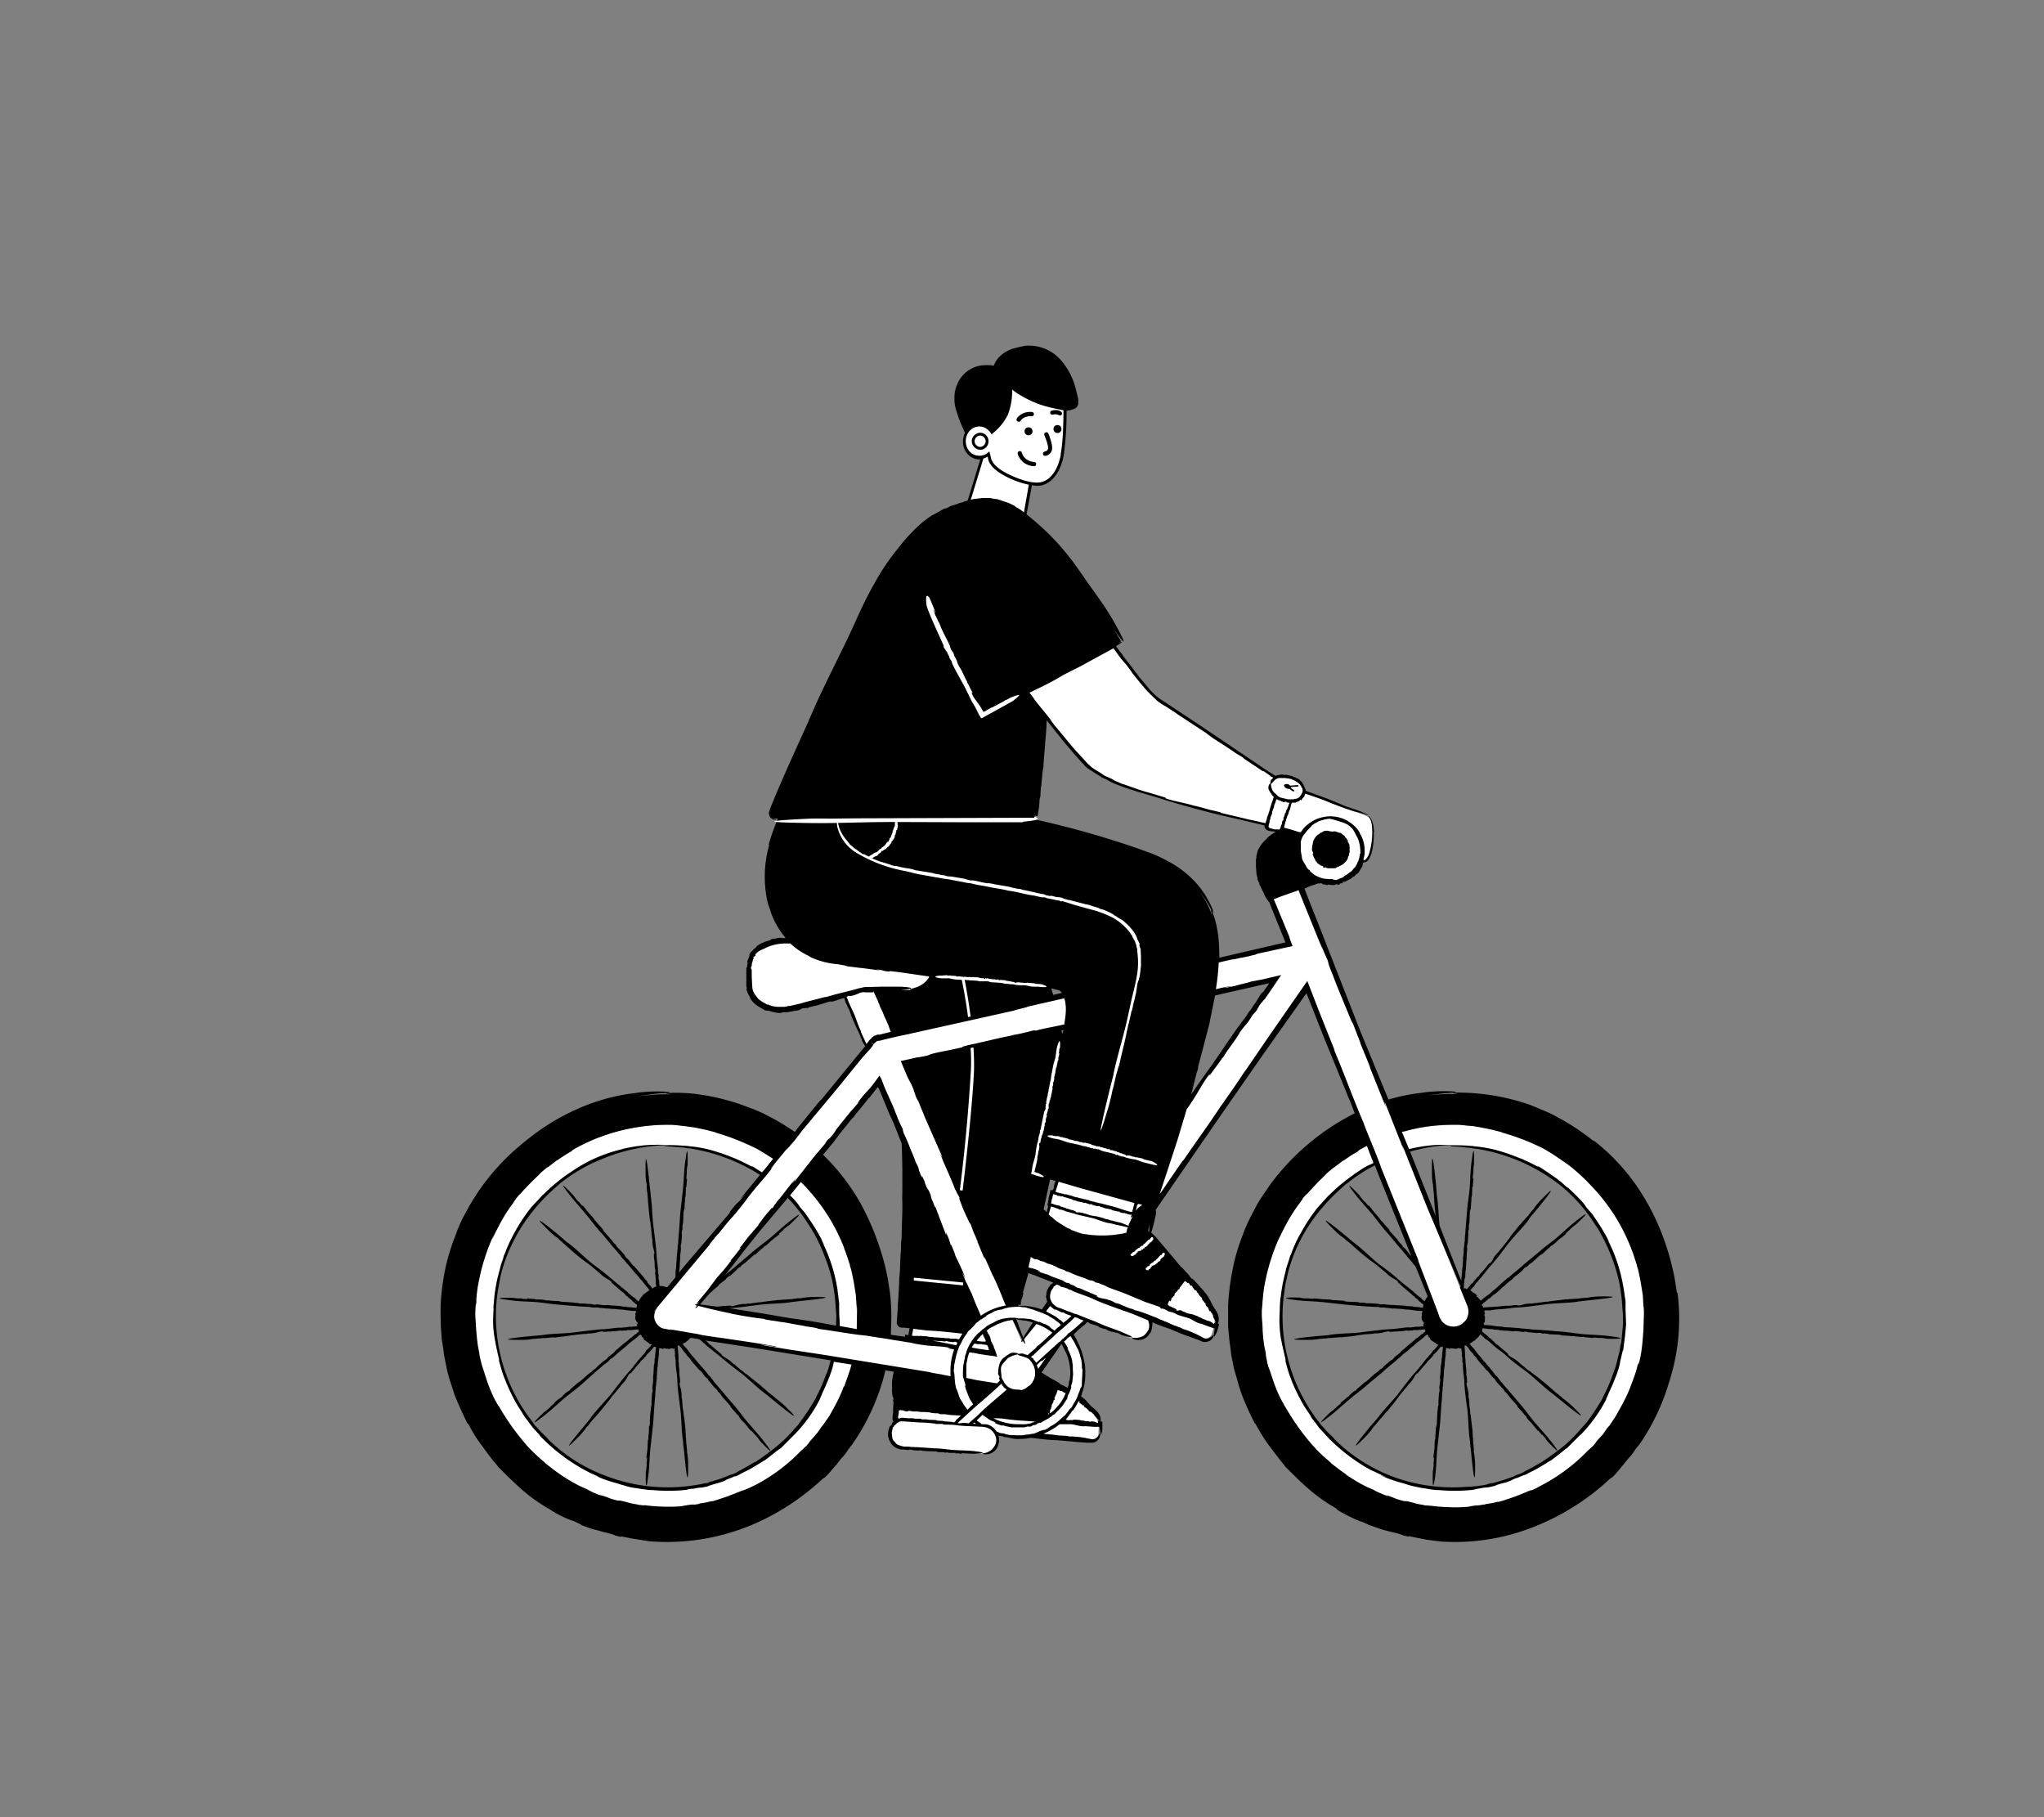 <svg xmlns="http://www.w3.org/2000/svg" viewBox="0 0 720 640"><rect x="0" y="0" width="720" height="640" fill="#808080" stroke="none"/><path xmlns="http://www.w3.org/2000/svg" fill="none" d="M0 0h720v640H0z"/><g transform="translate(120 80)"><path xmlns="http://www.w3.org/2000/svg" d="M393.1 244.9v.1-.1zm-276-109.4v.1-.1z"/><path xmlns="http://www.w3.org/2000/svg" fill="#fff" d="M253.4 47.5c-3.7-4.7-10.2-5.3-13.7-4.7-3.3.7-7.5 2.1-9.5 7 0 0-5.5-1-9.6 2.4-4 3.5-3.7 8.4-2.5 12.4a57 57 0 0 0 2.8 7.3 6 6 0 0 0-1.2 3.6c0 3.2 2.3 5.7 5.3 5.7a4.7 4.7 0 0 0 1-.1l-6.9 22.4-2.2 5.7s3.2 4.1 10.8 5.7a38 38 0 0 0 11 1c2-.2 4.2-.6 3-4-1.7-5.3-1-8.6-1-8.6l2.3-13a9 9 0 0 0 4.2 0c3.2-1 6-4.4 7-10s.8-16.1.8-16.1l-1.7-.3c2.8.2 4.7-.3 5.4-1.3 1.2-1.5-1.5-10.4-5.2-15zm-25.8 33zm-.6.3.3-.2a2.5 2.5 0 0 1-.3.2zm8.2 6.9a6.5 6.5 0 0 0 .3 0h-.3zm1 .4a2.7 2.7 0 0 0 .3.1h-.3zm1.2.5zm2.2.9h.1z"/><path xmlns="http://www.w3.org/2000/svg" d="M217.9 59.6v.3-.3zm34.7-12.1h-.1zm-32.7 24.9v-.1zm39.9-11.1v-.8l-.8-3.3a24.3 24.3 0 0 0-5-10 14.9 14.9 0 0 0-13-5.4l-1.9.4-2 .5-.7.2a13 13 0 0 0-1.9.9c-1.5.8-3 2.2-3.8 3.6l-.7 1.4a8 8 0 0 0-1.6-.2h-1.2a10.8 10.8 0 0 0-10 6.7c-1 2.3-1 3.9-1 5.4 0 1.5.3 3 1.1 5.3.7 2.2 1.7 4.4 2.6 6.4-.4 1-.7 2-.7 3.2 0 3.4 2.6 6.2 5.8 6.2h.3l-6.6 21.6-2.3 6 .2.1c.1.2 3.4 4.3 11 6 3.5.7 6.5 1 9.1 1a22.6 22.6 0 0 0 2.1 0c1.3-.2 2.7-.4 3.4-1.5.5-.8.5-1.9 0-3.3-1.6-5-1-8.2-1-8.3l2.3-12.5a12.6 12.6 0 0 0 1.8.2c.8 0 1.5-.1 2.1-.3 3.6-1.1 6.3-5 7.3-10.5a108 108 0 0 0 1-15.6l.6-.2c.2 0 .6 0 .3.1.6-.1.6-.2 1-.4.3 0 .5 0 .7-.2.3-.1.7-.3 1-.6.1-.2.5-.8.5-1.1a4.8 4.8 0 0 0 0-.5v-.5zm-19.6 42s-.6 3.4 1 8.7c.5 1 .5 2 .1 2.4-.4.7-1.6 1-2.6 1a38 38 0 0 1-10.9-1 19.5 19.5 0 0 1-10.3-5.3l2.1-5.4 6.8-22.2a5.3 5.3 0 0 0 1.5-.7l.2 1c.6 2.2 2.5 4 6 5.9 2.5 1.3 5.6 2.5 8.3 3l-2.2 12.5zM253.7 80c-1 5.2-3.3 8.7-6.6 9.7-3 1-8.6-1-12.5-3-3.2-1.7-5-3.4-5.5-5.3a28.8 28.8 0 0 0-.4-1.7l-.2-.7-.6.5c-.8.7-1.9 1-3 1-2.6 0-4.7-2.2-4.7-5.1s2.1-5.2 4.8-5.2c1.6 0 3 .9 4 2.3l.3.5.4-.4a19 19 0 0 0 5.3-6.5c1.5-3.9 1.6-7.2 1.5-8.9 1.5 1.2 4.7 3.3 9.1 5 3.8 1.4 7.7 2 9 2.3 0 2 0 10.6-1 15.5zm-28.4-7.6c-1.6 0-3 1.4-3 3s1.4 3 3 3 2.9-1.3 2.9-3-1.3-3-3-3zm0 5c-1 0-2-.9-2-2s1-2 2-2 1.9 1 1.9 2-.9 2-2 2zm14.2-9.2c0-.1 1.2-1.8 3.9-1.6.4 0 .8-.3.8-.7s-.3-.8-.7-.8c-3.6-.3-5.2 2.1-5.3 2.2-.2.3-.2.8.1 1 .5.4 1 .2 1.2 0zm11-3.6a.7.7 0 0 0-.5 1c0 .3.5.5.9.4.1 0 1.2-.3 2 .2l.5.1c.2 0 .5 0 .6-.3a.8.8 0 0 0-.2-1c-1.4-1-3.2-.4-3.3-.4z"/><circle xmlns="http://www.w3.org/2000/svg" cx="242.3" cy="71.9" r="1.4"/><circle xmlns="http://www.w3.org/2000/svg" cx="252.5" cy="71.1" r="1.4"/><path xmlns="http://www.w3.org/2000/svg" d="M248.3 72.3c-.4.1-.6.5-.4 1 .5 1.2 1.4 3.7 1.3 4.6s-.8 1-1.1 1.1c-.5.1-.8.5-.7 1 .1.5.7.6 1 .5.7 0 2.1-.9 2.2-2.4.2-1.6-1.1-5-1.3-5.4-.2-.4-.6-.6-1-.4zm-4 10.4c-3.6-.2-4.3-3.2-4.4-3.3 0-.4-.5-.6-.9-.5s-.6.5-.5 1c.4 1.4 2 4.1 5.8 4.3.4 0 .7-.3.7-.8 0-.3-.3-.7-.7-.7zM345.7 226v-.1zm13.4-7.5zm-16.8-1.3zm11.9 1.5z"/><g xmlns="http://www.w3.org/2000/svg" fill="#fff"><path d="m197.7 405.6 4.5-24.5 28.1 1.2-1.8 22.2z"/><path d="m228.3 397.7.7-4.3-29.5-2.7-.5 5.4c4.2.2 27.2 1.9 29.3 1.6zm38.6 27.2c.1-.9.2-2 0-3.2l-71.4-6.2c.1 1.7-.2 3.2-.2 4.2.1 1 .7 1.6 1.7 1.7l67.2 6c1.4 0 2.7-1 2.8-2.5z"/><path d="M266.7 420.6c-.6-3.3-8-9.4-13.2-12l-1.6-.8-4.3 12.3 19.1 1.6a2 2 0 0 0 0-1.1z"/></g><path xmlns="http://www.w3.org/2000/svg" d="M186.8 263.7v.3-.3zm-4.6 19.4zm6.6-11.5zm123.5 108.3v-.4.4zM178.6 271h-.4c0 .1.1.1.4 0zm-15.7 2.1h.2zm183.8-16.6-.8-2.2.1.5.7 1.7zm-36.5 53 .3-.5-.3.4zm5-53.7.7-.1-.7.1zm30.5-29.9z"/><g xmlns="http://www.w3.org/2000/svg" fill="#fff"><path d="m396.9 380-61.6-153.9c-1.1-2.8-4.2-4.1-7-3s-4.1 4.2-3 7l9.1 22.7-139.6 31.3-6.4-15.4h12.2a8.7 8.7 0 0 0 8.7-8.7 8.7 8.7 0 0 0-8.7-8.7h-44.3c-4.8 0-12.5 2-12.5 10.4v4.2c0 7.4 7.5 10.4 12.5 9.8a198 198 0 0 0 21.2-5.1l7.7 18.6-74.6 91a5.4 5.4 0 0 0-.7 5.7 5.5 5.5 0 0 0 4.5 3.1c3.6.4 56.4 9 101.3 16.5.5 4.4 2.2 8.5 4.8 11.8l-4.5 4-17.2-1.3c-2.8-.2-5.2 1.8-5.4 4.6s1.8 5.2 4.6 5.4l27.9 2a5 5 0 0 0 4.8-7.2 23 23 0 0 0 7.9 1.4 23 23 0 0 0 18.6-36.5l5.3-4.8 15.8 6.3a5 5 0 0 0 3.7-9.3l-16.8-6.7 75-107.5 46.6 116.4a5.4 5.4 0 0 0 7 3 5.5 5.5 0 0 0 3.1-7.1zm-207.3-79.2 35.3 83.9a23 23 0 0 0-7.7 10l-92.3-15 64.7-78.9zm50.4 91.9-3.5-8.4a18.7 18.7 0 0 1 2.1-.1c2.3 0 4.5.4 6.5 1.2l-5.1 7.3zm-9.9 4.2-8.8-1.5a19.1 19.1 0 0 1 5.3-6.9l3.5 8.4zm-10.3 9.3 11 1.8-7.3 6.6a18.8 18.8 0 0 1-3.7-8.4zm1.8 15.5 1.6-1.4 2.2 1.7-3.8-.3zm36-18.5a19 19 0 0 1-31.4 14.4l9.3-8.3c1 .5 2 .8 3.1.8a6.7 6.7 0 0 0 6.7-6.3l6.4-9.1 2.5-2.3a19 19 0 0 1 3.4 10.8zm-2.7-31.9a5 5 0 0 0-5.4 3.1 5 5 0 0 0 .3 4.3l-2.3 3.3a22.8 22.8 0 0 0-12.7-1.5l-36.3-86.2L329 265.1l-74 106.2z"/><path d="m246.9 352.9 7.2-22.8 27.9 7.2-6.3 22.8z"/></g><path xmlns="http://www.w3.org/2000/svg" d="M268.1 358.7z"/><path xmlns="http://www.w3.org/2000/svg" fill="#fff" d="m278.3 352.1 1.2-4.2-29-8.1-1 4.5c3.9 1.4 26.7 7.5 28.8 7.8zm29.6 33.7c.3-3.3-5-11.2-9.3-15.2l-1.3-1.2-7.6 10.5 17.9 7c.2-.3.3-.6.3-1.1z"/><path xmlns="http://www.w3.org/2000/svg" d="M189.7 206.3h.4-.4zm-.1 14.4z"/><g xmlns="http://www.w3.org/2000/svg" fill="#fff"><path d="m307.6 387-.7-.3-2-.5c-1-.6-2-1-3.7-1.5l.3.2c-1-.5-1.8-.7-2.7-1-.5 0 .7.4-.4.2l-2.7-1c.2-.1 1.1.3 1 0-.3 0-1.6-.5-1.5-.3v-.1l-1-.5c-.3 0-.5 0 0 .2l-3-1c-.9-.4-.5-.5-.8-.7-.2 0-.7-.2-.7 0v-.2h-.5c-1.7-.9-3.6-1.2-5-2 .4.2 1.1.5 1.2.4l-1.3-.5c.5.2 1 .3.8.1l-5.7-2c0-.1-1.5-.5-2.2-1l.1.1c.4.2.5.3-.3 0h-.3c-.6-.4-.5-.4-.2-.3-.4-.1-1-.3-.5-.3-1.1-.5-1.3-.3-2-.5l-3.6-1.4h.2c-.5-.1-.6-.4-1.5-.7-1 .2-2.5-1-4.6-1.6.2.3-.9-.2-.8 0-2-1-3.7-1.3-5.9-2.3h.2c-.6-.4-2.1-.9-2.7-1 .4 0-.7-.4-.3-.4-.5 0-2.4-.8-2.4-.8-.3-.3-1.9-.8-2.7-1.2l-1.3-.3h.5c-.7-.2-.7-.3-.5-.3l-.8-.3h.2c-.7-.4-1.2-.2-.6 0-1.7-.3-.8-.5-2.4-.9h-.3c-1.6-.4-.5-.4-2.1-.9v-.1l-.3-.1h-.4l-.1.1v.2l-.3.4-.7 1.6c-.3.9.2-.3.1.2v1-.2l.4.3 1 .4h-.4l1.2.5c.4 0-.1-.2-.5-.4 1.3.6 2.5.7 3.7 1.4h-.5c-1.3-.4 1 .4 1 .5.4 0 1.5.6 2.1.6 2.2 1.2 4.2 1.5 5.8 2.3-.5 0 .6.3.5.4.7.4.6.1 1.3.4l.6.4c1.7.4 1 .7 2.6 1.2 1.1.2 2.3 1.1 4 1.5v.1c1.1.4 1.6.8 2.6 1.1.2.2-.3 0-.3.2 1 .2-.3.1.4.2 1.3.7 2.8.6 4.1 1.1 1.5.4 2.5 1.3 2.8 1.1l-.7-.3 2 .8v.1c.8.2 2.6 1.1 3.6 1.3v.1l2.2.7c1.6.4 5 1.8 7.3 2.7 0 .2 1.4.7 2.5 1h-.5c1.5.3 2.9 1.3 4.4 1.7.4.3 2.2.7 2.4 1 1.7.5 3.2 1.1 5.5 2.2h-.2l1.4.6 1 .6c.6.2 1.2 0 1.6-.2.4-.1.6-.3.8-.5a2.6 2.6 0 0 0 .4-.6l.9-3h-.2z"/><use xmlns:xlink="http://www.w3.org/1999/xlink" xlink:href="#a"/><use xmlns:xlink="http://www.w3.org/1999/xlink" xlink:href="#a" x="-277.1"/></g><path xmlns="http://www.w3.org/2000/svg" d="M334.5 211.8h-.2.2z"/><circle xmlns="http://www.w3.org/2000/svg" cx="348.7" cy="219" r="11.6" fill="#fff"/><path xmlns="http://www.w3.org/2000/svg" d="m358.3 211.3.1.2v-.2zm-21.5 4.4zm17.1-.8zm-19.4-3.1h-.3.2zm-83 200.8.1.1zM90 403.2zm-.2-53-.1-.3.1.3zm308.6-7.7v-.3.3zm-2.1 11zm20.8 65s0 .2.2.3l-.2-.2zm-29.4-3.2zM361 380zm-3.3 29.4-.2.1.2-.1zm9.3-6.3zm43.7 6 .1.1zm-43.9-59-.1-.2.1.2z"/><path xmlns="http://www.w3.org/2000/svg" d="m470.7 375.4-.8-5.2-.5-2.4-.5-2.1c-1.9-7.8-5-16-9.5-23.5a72.7 72.7 0 0 0-17.6-20.2l-.5-.3a.9.9 0 0 0-.2 0 79.1 79.1 0 0 0-12.6-8.3s-1-.6-2.7-1.4l-3-1.3-3.9-1.6a78 78 0 0 0-25.3-4.3c-1.5 0-2.3.1-1.8.2l1.7.3h.7-2.4a77.6 77.6 0 0 0-10.6.7l3-.4 4-.5 2.6-.2c2.7-.3 2.5-.4 1-.5a56.9 56.9 0 0 0-9.9.3l-1.3.2a69 69 0 0 0-11 2.2l-.5.2-10-24.3-13.3-34-6.3-16c1-.5 2-1 3.2-1.3l1.7-.6h.1l.9.1c-.2 0-.5-.1-.3-.2l.7.2-.2.1 1 .3-.1-.2c.4.1.6.4 1.2.3.2-.1-.5-.2 0-.2a9 9 0 0 0 2.5.2c-.1-.2.1-.2.4-.2.8-.2.4.3 1.2 0l.1-.2c.7-.5.5.1 1.2-.5-.3.1-.2-.2.2-.3v.2l.4-.3c-.1.2 0 .2.3 0l-.2.3.5-.5c.6-.1 1.1-.7 1.4-.6l.5-.4.5-.5c0 .2.4-.2.4 0 .1-.3.7-.9 1-1 1-.8 1.1-1.8 1.9-2.7-.2 0 .1-.5 0-.4 0-.6.4-1 .6-1.4.2-.4.2-.7 0-1 .1-.5.3-.6.4-.8v.1l.2-2c0-.3-.3-.4-.3-1v-.3c0 .1.1.2.2-.1a.7.7 0 0 1-.1-.2v-.2l-.1.1c0-.4-.2-1.1 0-1.2-.3-1.2-.8-2-1.3-2.8 0 0 .2 0 .4.3l-.3-.6.3.5c-.2-.8-1-1.4-1.4-2.3l-.2-.1-.3-.3c0-.2.2-.1-.1-.5l-.5-.6-.7-.4c.2.2 0 .2 0 .1l-.5-.4.1-.1-.7-.3c0-.2.4.2.5.1l-1.3-.8c-.5-.2 0 .2-.2.2-.4-.2-.9-.3-1.3-.6l.1.2-1.8-.6c-1.6-.1-2.4.1-2.8.3s-.3.4-.1.5l1.4.4 2.6.8c.8.3 1.7.6 2.7 1.4l1 1 .6 1 1.2 2.3c.4 1 .7 2.2.8 3.2l.1 1v1.1l-.2.2v.7h-.1l-.1.8-.2.3c0 .5-.3 1-.6 1.4h.2c-.7 1-.7 1.4-1.5 2-.6 1.2-1.6 1.2-2.4 2.2 0-.2-.1 0-.1-.1-.5.4-1 .6-1 .9-.3.2-.3 0-.4 0l-.6.4.1-.1-.9.3.3.2c-.6 0-.2-.3-.7 0v.1c-.7.1-1.2-.1-1.8-.3-1.4 0-3 0-4.3-.6a7.6 7.6 0 0 1-3.5-2.3v-.1c.1-.2-.7-.3-.6-.6l-.3-.1c0-.1-.1-.3 0-.2l-.3-.3-.1-.3c-.5-1-1.2-1.7-1.5-2.9 0-.7-.3-1.7-.4-2.7v-2.9a6 6 0 0 1 1.5-3.1c.7-1 1.5-1.7 2.3-2.6l.1-.2c.6-.4 1.1-.8 1.7-1l.4-.3a6.6 6.6 0 0 1 1-.4l2.4-.7c.8-.2 1.3-.3 1.2-.6-.2-.2-1-.6-3.2-.6-.9.1-1.5.3-2 .7-2.5.4-4 1-7 2l-3.2 1.2a22 22 0 0 0-3.2 1.5c-1.3.7-2.7 1.6-3.8 2.6-.4.6-1.4 1.3-1.9 2.1l-.2.2-.5.8-.6 1-.2.5-.5 2.1h.1l-.2 1v2.3c.2 1.6 0 2.6.6 4.2-.1-.2 0 .1-.1.1.2.8.5 1.5.7 1.5v.6l.5.8-.1-.2.5 1.2v-.3c.2.6-.1.2.2.8h.1c.4.8.5 1.3 1 2.1l.3.6.3.4.4.5c0 .1.1.2.2.1l.9 2.3 4.9 12.1-17.3 4a240.5 240.5 0 0 1-6 1.4c0-2.8-.1-5.5-.4-7.9-.4-3-1-5.4-1.6-7-.7-1.6-1-2.2-1-1.7l.7 2.7a26 26 0 0 0-7-11.8 42.4 42.4 0 0 1 2 2.2c2.2 2.5 3.3 4.5 4 5.8 1.4 2.6 1.4 2.3 1 .8l-.6-1.4-.8-1.6c-.6-1.1-1.3-2.4-2.1-3.4a19.3 19.3 0 0 0-1.1-1.5 20.8 20.8 0 0 0-1-1.2l-.7-.8-.3-.3a35.6 35.6 0 0 0-9.6-7.1 46 46 0 0 0-4.8-2.3l-4.9-1.8a324.1 324.1 0 0 0-43.4-11.8l-4.4-.8-1.1-.2a2 2 0 0 0-.5 0h-15l-27 .2c-4.1.2-11.4 0-16.3.3l-1.9-.1h-14.8.6-2.5s-.2 0-.3.2l-.3.7-.3.6-.2.4-1.2 3.1a64.2 64.2 0 0 0-2 6.1l.3-.3a41.1 41.1 0 0 0-.8 19.5l.4 1.7.6 1.6.5 1.6.6 1.5a30.3 30.3 0 0 0 4.4 7h-.7.7v.1h-1.5l.3-.1a24.7 24.7 0 0 0-2 .1l.2.1c-1 .1-1.4 0-2.5.5-.5.2 1-.1 0 .2-1.4.3-3.4 1-4.8 2.2.2 0-.2.3-.5.7h-.2l-.9 1c-.2 0-.3.2-.8 1v.5l-.5 1.3c-.1.2-.3.5-.3 1.4.1-.7.3-.3 0 .6v-.2 1c-.1-.3-.2-.2-.3.5v-.5 4.8a8.2 8.2 0 0 0 0 .9 14.6 14.6 0 0 0 0 1l.2.6c-.2-.4 0 .9-.2.5l.6 1.5.8 1.5h-.1a9 9 0 0 0 2.5 2.7l2.9 1.7c0-.2 1.1.3.9 0 2.3.7 4.4 1.2 5.2.6h1.9-.3l4-.7c.7-.2.7-.5 2-.8-.4.2.1.1.6 0h.6c.8-.3.7-.3.3-.2h-.2c.9-.1 2.3-.6 2.5-.5l5.9-1.8-.8.4 1.4-.4-1.2.4c1.6-.2 3.1-1 5-1.4.3 1.2.6 2 1.1 2.7-.1.2.4 1 .5 1.2.4.7.5 1.5.9 2.2l-.2-.2.5 1.2 1.6 3.6.5 1 .8 1.8.3 1-.1-.4c.2 0 .2.8.6 1.4.2.5.6 1 .9 1.4l-15.9 19.4c1.4-1.8-.7.7-.6.5l-7.3 9-1 1.4a78 78 0 0 0-8.5-5.2s-1-.5-2.7-1.4l-3-1.3-4-1.5a78 78 0 0 0-18.4-4.2c-2.8-.2-5.2-.3-6.8-.2-1.6 0-2.3.1-1.8.3l1.6.2h.8-2.4a77.6 77.6 0 0 0-10.7.8l3-.5 4-.5 2.6-.2c2.8-.2 2.6-.4 1-.5a56.9 56.9 0 0 0-9.8.3l-1.4.2a69 69 0 0 0-20.2 5.6c-6 2.7-12.2 6.2-19.7 12.5a79.7 79.7 0 0 0-15.8 17.6l-1.2 1.9-1.2 2L43 349c-.8 1.7-1.7 3.6-2.4 5.7-1.6 4-2.9 8.1-3.8 12.4a85.3 85.3 0 0 0-1.6 12.8v3.4l.1 4.1.3 4.2.6 3.8.2 1.8.5 2.5a56.9 56.9 0 0 1 .5 2.5v-.1c.2 1.2.6 2.4.9 3.5l.8 2.5.9 2.7-.2-.4c1.5 3.9 3.3 7.8 5 11.2v-.4c1.9 3.6 3.4 6 5 8l2.4 3.3 1.4 1.8 1.7 2h-.1c3.2 3.3 5.8 5.8 8.6 8.3a58 58 0 0 0 9.9 7 34.4 34.4 0 0 0 8.6 4.2l2.3 1.1.3.3c0-.1 2.6 1 5 1.7l-1-.4a81.3 81.3 0 0 0 5.5 1.5c3.6 1 .8.5 4.4 1.3v-.2l3.5.7 3.1.5 3.1.5a77.2 77.2 0 0 0 35-5.2c10.1-4 19-10 26.2-16.7l.7-.5c.5 0 3.6-4 4.2-4.5l1.4-1.8c.4-.5 1.3-1.6.6-.6 1.3-1.7 1.4-1.7 2.2-3l1.4-1.8a76.7 76.7 0 0 0 11.7-26.1l2.9.5-.4 2.1a14 14 0 0 0-.1 4c0-.4 0 .1-.1 0 0 1.5.2 3 .5 3 0 1 0 .8-.2 1 0 0 .2.1.2.5v.8l-.1 1.5v1.6l-.2 1.2v1.1l.1.4a1.5 1.5 0 0 0 .2.5l-.2.1-.5.7c.3-.3.2 0 0 .3v-.1l-.4.5c0-.2 0-.1-.2.3v-.3a3.4 3.4 0 0 0-.2.8c-.3.5-.3 1.5-.4 1.8 0 0 0 1.4.3 1.6v.3c0 .3.6 1.2.8 1.6.9 1.3 2 1.7 3.3 2.1h.5c1.3 0 2.3.4 2.8 0l1 .2h-.2l2.2.2c.4 0 .5-.2 1.2 0h.4c-.2 0-.3 0 0 .1h.5-.1l1.3.1 3.5.1-.5.1h.8-.7c1 .3 2 0 3 .3h.4l.4-.1.6.2h1.8-.1.6v.2l.9-.1h-.5l1.6.2c.6 0 0-.1.2-.2l1.7.1h-.2l2.2.1c7.3-.1 1.6-.8 1.6-.8-2.8-.4-4.3-.3-7.8-.5-3-.2-3.7-.5-6.9-.6l-4.5-.3c-.7 0-1.9-.2-2.7-.1l-.3-.1a3.3 3.3 0 0 1-1 0h.1l-1-.1h-.6.1c-.7 0-1.5 0-2-.3v.1l-1.3-.5c-.4-.2-.7-.5-1-1-.6-.4-.8-1-.9-1.5l-.2-1.9c0 .2 0 0 .1 0 0-.7.4-1.4.2-1.5.3-.4.3-.3.4-.3 0 0 .1-.5.4-.8v.2l.8-.8h-.3c.5-.3.2.1.7-.2v-.1c.7-.4 1.3-.3 2-.3l1.4.1 1.4.1 2.9.2c1.9 0 3.7.2 5.4.4l.2.1h2.3l.4.2c1.4.1 2.7 0 4.2.2 1.8.3 5.3.4 7.3.5l2.2.1c.8.1 1.5.2 2 .5a5.1 5.1 0 0 1 2.7 3.2c.2.8.2 1.6-.1 2.3 0 0-.2.7-.8 1.4-.5.8-1.6 1.4-2.4 1.7s-1.6.2-1.4.4c0 0 .3.2 1 .2s1.5 0 2.6-.7a4.3 4.3 0 0 0 2-3l.2-.6v-1c0-.4 0-.8-.2-1.3l1.4.3-.4-.2c1.1.3.3.2 1.3.5v-.1c1.5.2 2.4.6 4 .7 1.6 0 3.4 0 5-.4 3 .3 5.8.7 8.4.8a1.8 1.8 0 0 0 .6 0l4.6.4 3.3.3 3 .2h1.4a3 3 0 0 0 1.8-.4 3 3 0 0 0 1.4-2.1c0-.6 0-.8-.2-.7-.1.1-.2.8-1 1.4-.3.3-.9.6-1.5.6l-1.2-.2-1.4-.3c-2.4-.4-4-.5-5.8-.5-.2-.3-2-.2-2.6-.3-1.5 0-3.1-.5-4.6-.4l.4-.1c-.6 0-1.4 0-2-.2 2.1-.8 4-2 5.7-3.3h3.3c1.8-.1 3.7.9 5.5.7h.2l1.6.1s1.7.2 2.9.1h.5l.3 2c.1 1 .3.9.4.4a7 7 0 0 0 .3-1.5v-2.7h-.6v-1.2l-.1-.5c-.4-1-.8-1.6-1.4-2.1-.5-.6-1.1-1-2-1.8-1.2-1.3-1.5-1.9-3-3l-.4-.3a39.5 39.5 0 0 0 .5-1.6c.5-1.4 1-3.7 1-6v-1.7l-.1-1.6-.3-1.6a29.2 29.2 0 0 0-3.1-8.3l-.6-1c1-1 2.2-2.2 3.7-3.3l1.1-1.1.8.2h-.5l.8.3-.7-.2c.8.4 1.9.6 2.9 1l.2.1.5.1c0 .1-.1.2.4.4l1.7.6c-.3-.2-.2-.2 0-.1l.6.2v.1l.8.2h-.5l1.5.5c.6.2 0 0 .2 0 .5.1 1 .2 1.6.5l-.2-.2c1 .3 1.5.6 2 .9 7.1 2 1.8-.3 1.8-.3-2.6-1.2-4-1.6-7.2-2.8-2.8-1.1-3.5-1.6-6.4-2.6l-4.2-1.7c-.7 0-1.8-.7-2.6-.9l-.3-.1a4 4 0 0 1-.8-.3l-1-.4-.5-.2h.1c-.7-.2-1.4-.4-1.9-.7l-1.1-.9a3 3 0 0 1-.7-1.1 3 3 0 0 1-.4-1.8c0-.6.2-1.1.4-1.9 0 .2 0 0 .1 0 .3-.6.8-1.1.7-1.3.3-.3.3-.2.4-.2l.6-.6-.1.1.3-.1 1 .4.2.2c0 .3 1.7.4 1.8.6l.7.2c.2.1.5.3.2.2.6.3.6.2 1 .3l.7.4c2.3 1 4.5 1.6 7 2.7 2.8 1.4 8.6 3.4 12 4.6 2.4.8 5 2 7.5 3 .2.6.4 1.2.4 1.8a.8.8 0 0 0 0 .3c0 .7-.3 1.5-.8 2.1 0 0-.4.6-1.1 1.2-.8.5-2 .8-2.9.8s-1.5-.2-1.4 0l.8.5a5 5 0 0 0 2.8.1 4.3 4.3 0 0 0 2.8-2.2c.3 0 .6-1.1.7-1.5.1-.8.3-1.6.2-2.4a60.5 60.5 0 0 0 6.1 2.3l4.3 1.8 3 1.1 2.8 1 1.4.6a3 3 0 0 0 1.9 0 3.1 3.1 0 0 0 2-1.6c.2-.6.1-.8 0-.7-.2 0-.5.6-1.4 1-.4.3-1 .4-1.7.2l-1-.5-1.3-.7h.1c-2.3-1-3.8-1.7-5.5-2.1-.1-.4-2-.8-2.4-1.1-1.5-.4-2.9-1.4-4.3-1.7h.4c-1-.3-2.4-.8-2.4-1-2.5-.9-5.8-2.3-7.4-2.7-.9-.1-1-.4-2-.7h-.2c-1-.3-2.8-1.2-3.6-1.4v-.1l-2-.7.8.3c-.4.2-1.4-.8-2.8-1.1-1.3-.6-3-.5-4.2-1.2-.7 0 .7 0-.3-.2 0-.2.5 0 .3-.2-1-.3-1.5-.7-2.7-1v-.2c-1.6-.4-2.8-1.3-4-1.5-1.5-.5-.8-.7-2.6-1.2l-.5-.4c-.7-.3-.6 0-1.4-.4.1 0-1-.4-.4-.3-1.7-.9-3.7-1.2-5.8-2.4-.6 0-1.7-.6-2.2-.6 0 0-2.3-.9-1-.6l.4.2h.2c-1.2-.8-2.4-1-3.7-1.5.3.2.9.4.5.4l-1-.5.8-3.6c1 .3.2.4 1.6.8h.4c1.5.3.7.5 2.4.8l1.6.7h-.5l.9.1 1.2.4c.8.4 1.7.7 1.9 1 0 0 2 .8 2.5.8-.5 0 .6.4.2.4.6 0 2.1.6 2.7 1l-.1-.1c2.1 1 3.9 1.3 5.8 2.3 0-.2 1 .3.8 0l.4.2.6.2.2.3 1.3.3 1.6.6s0 .1-.1 0l1 .4.7.4c2.4 1 4.6 1.6 7.1 2.7l6 2.5 5.3 1.8-.1.1.3.2a.6.6 0 0 0 0 .1c-.1.1.2.2.5.2.4 0 .7 0 .7.2h.4c0 .1.3.2 0 .2l.7.2.2.2c.8.4 1.6.4 2.5.8 1 .7 3 1.2 4.2 1.5 1.7.4 3.2 1.9 5 2.2h.2l1.5.6 2.8 1h.4l-.3 2.1c0 1 0 1 .4.5l.4-.8.3-.6.2-.7.5-1.8v-.1l-.1-.1-.2-.1-.2-.1.1-.1c.2-.2.3-.6.3-1v-.6c0-1-.4-1.7-.7-2.4l-1.4-2.2c-.9-1.7-1-2.2-2.1-3.8l-1.8-2.2c-.4-.2-.8-1-1.2-1.2v-.2l-.5-.4c-.2-.2-.3-.5-.5-.5l-.2-.3h.1a5 5 0 0 1-1-.9v.2a2.6 2.6 0 0 0-.5-.5l-.1-.1-.4-.4s.1-.1 0-.2l-1.2-1.3-1.3-1.4a2 2 0 0 0-.5-.4l-3-3.6-6-7.1-1.5-1.4c.4-.9 1-3.5 1-3.5l.4-1.8.2-.8.1-1a2.5 2.5 0 0 0-.1-.9l21.4-31.1 16-23 15.7-22.2.3.7 2.7 6.9 3.6 9.1 7.3 17.8.8 2 .4 1a4.2 4.2 0 0 0 .2.3l1.7 4.5a83.9 83.9 0 0 0-29.7 25l-2.4 3.5-1.2 1.8-1.2 2-2.4 4.6c-.8 1.7-1.7 3.5-2.4 5.6-1.6 4-2.9 8.2-3.7 12.5a85.3 85.3 0 0 0-1.6 12.7v7.5l.4 4.3.5 3.8.2 1.8.5 2.5a56.9 56.9 0 0 1 .5 2.5v-.1a81.7 81.7 0 0 0 1 3.4l.7 2.6.9 2.7-.2-.5c1.5 4 3.3 7.9 5 11.2v-.3c2 3.6 3.4 5.9 5 8l2.5 3.3 1.4 1.8 1.6 2h-.1c3.2 3.2 5.8 5.8 8.6 8.2a58 58 0 0 0 10 7c-1.1-.5.3.4.2.4 3.8 2.3 8.1 4.1 8.3 4l2.3 1 .4.3c0-.2 2.6.9 5 1.6l-1.1-.3a81.3 81.3 0 0 0 5.5 1.4c3.6 1 .9.5 4.4 1.3v-.2l3.5.7 3.1.6 3.1.4c1.1.1 2.2.3 3.5.3 10.6.5 21.6-1.4 31.6-5.5 10-4 19-9.9 26.1-16.6l.7-.5c.5 0 3.6-4 4.2-4.6l1.4-1.8c.4-.5 1.3-1.5.6-.6 1.3-1.6 1.4-1.7 2.2-3l1.4-1.7a76.7 76.7 0 0 0 10.4-21.8 72.2 72.2 0 0 0 3-31.7zM253.1 268.8l.3.2.3.2a2.7 2.7 0 0 1 .3.5l-3 .7-.7-2.3 2.8.7zm-82.3 2.3-7.8 2c-1.2.5-3.4.8-4.7 1.2h-.6a6 6 0 0 1-1.5.3h-2.6.2a8.9 8.9 0 0 1-3.4-.9v.2l-2.4-1.4-.9-.7-.8-1.1a5 5 0 0 1-1.3-3l-.1-1.7-.1-2v-2c0-.5-.1-.8-.3-.9.1-1 .2-.7.3-.8 0 0 0-.9.2-1.6v.4l.2-1 .4-1-.4.3c.6-1 .4-.1 1-1l-.2-.2c1-1.2 1.9-1.5 3.2-2.1a16.2 16.2 0 0 1 6.9-1.8h2.3a25 25 0 0 0 7 4.6c-1.2-.5.4.3.3.3a28.6 28.6 0 0 0 9.5 2.4c3.3.6 2.7.5 3.1.7l5.5.7-1.2-.2 7.5 1-1.5-.4c4 .5 1 .4 4.8.8v-.2c5.4.6 8.6 1.2 13.9 1.9l-.1.4a8.6 8.6 0 0 1-4.1 3.3c-1.6.6-2.8.7-2.5 1l.9.1h-4.3c8.5-.8-.1-1.2-.1-1.2h-6.7l-3.3.1h-1.9l-1 .1-.8.2-.6.1c-5.2 1.5-6.6 1.6-12 3.2zm17-1.8c-.1 0-.4-.1 0-.2v.2zm-10.5 2.1zm6 11.8c-1.2-2.2-1.8-5-3-7.3l-.1-.2-1-2.2-1-2.4.7-.4c.3 0 0 .3 1 0 .8 0 2-.6 3-1-.5.2-.3 0-.1 0 .5-.2.8-.1 1.1-.3l.1.1a.5.5 0 0 1 .2-.1.8.8 0 0 1 .2 0l.9-.1c.3 0-.8 0-1 .2h3l.5-.1 1 2.2c.3.5.6 1.6 1 2.2v.3a2.7 2.7 0 0 1 .3.7l.4.8.2.4a14.9 14.9 0 0 1 .7 1.7v-.1c.4 1.2.8 1.5 1.1 2.6.7 1.2.7 2 1.3 3.2l-4 1a2 2 0 0 0-.5 0h-.3l-.2.1-.4.2h-.3l-.1.1-.2.1-.1.1h-.1v.1a1.1 1.1 0 0 0-.4.2.7.7 0 0 0-.1.2l-.4.4-.3.3-.2.2-.2.3-.8 1-2-4.4zm6 2.3zm-.7.3zm-.6 1.3v-.1zm0-1.1zm-10.7 122.3h-.1c-1.5 4.3-3.6 7.7-5 10.3l-2.3 3.3a23 23 0 0 0-.8 1c-.4.6-.8 1.3-1.6 2.2l-1.2 1.4c-1.4 1.5-.9 1.2-2.4 2.9 0-.2-2 2-1.2 1a63.6 63.6 0 0 1-16.2 12.4L144 444l-2.8 1.2c-1 .5-1.7.8 0 0l.8-.4.4-.2c-3.6 1.4-6.5 2.7-10.2 3.7l1.6-.4-3.4 1 .7-.3-2.6.6-2.6.4h.7l-1.7.3h-1.4l-3.3.5c-1.3.1 2.5-.1-.3.1-3.4.3-8.7.2-13-.4.3.2-.8 0-2-.1l-.2-.1c-4.6-.8-1.7-.4-6.2-1.4h-.9c-4-1-2.1-.8-6.6-2.1 1.8.6.8.4-1.3-.4l.5.1c-1.2-.4-1.6-.6-2.3-1l-1.3-.6 1.1.4-3.2-1.4a60.8 60.8 0 0 1-7-4.1l-.7-.5-1.8-1.3-3.2-2.5c1 .7-1.5-1.4-.8-.8a56 56 0 0 1-5.6-5.4l.3.3a83.3 83.3 0 0 1-10-14c0 .4-1.4-2.4-1.1-1.7-2.9-5.5-4-10.5-4.8-12.5l-.7-2.8a38.8 38.8 0 0 1-.3-1.8l.1.6-.6-3.3-.3-2.4-.2-2.3-.2-2.5c0-2-.3-2.3-.1-5.8l.1-1.6c0 .9 0 1.1.2-.6v-1c.2-2.1.2-1.8 0-.8v.2l.5-3.8.5-2.5A71.5 71.5 0 0 1 53 357c.6-1.2 1-2.4 1.7-3.5l-.6 1.1-.8 2c2-4.1 4.1-8.5 7.4-12.8l.6-1 .2-.2.4-.6.8-1c.6-.6.1.1 1.8-1.9l2.9-3 3.3-3.2c-1.1 1-.8.7-.3.2l2.4-2h.2l1.3-1 1.9-1.5c.6-.3-1.7 1.3-2 1.5l3.3-2.3c.6-.3 1.1-.8 3.4-2.1 2.5-1.5-.5.2.7-.6a54.5 54.5 0 0 1 7-3.5l-.8.3a68.5 68.5 0 0 1 17.9-5.1 68.4 68.4 0 0 1 9-.7h2l2.7.3 2.4.3 2.9.4 3.4.7 4 1h-.3c6.7 2 10.7 3.8 15 5.9l2.8 1.7 2.7 1.7-.2.3-3.6 4.5.7-1-.8 1-3-1.9c-2.2-1.2.4.3-.7-.2-2-1.1-4-2-6.4-3.1l.8.4c-4-1.7-6.4-2.4-9.2-3.2-3.9-1-7-1.2-9.3-1.4l-3-.1h-2c-2.1.1-2 .2-.8.3l5 .4c1 0 1.8.2 2.4.3l1 .1a64 64 0 0 1 24.5 9.3l-7 8.5 2-1.9c-4.6 5.5-1.5 1.2-5.7 6.5l.2.1-16.3 19.1-1.7 2.1v-.2.1c.3-1.8.2-3 .4-4.7v-.5c0-1.7.4-3 .2-3.7 0-.8.1-.9.2-1.3v.2l.2-2.9c0-.5-.1-.6 0-1.6l.1-.4c0 .2 0 .3.1-.2v-.4c0-.5 0-1.6.2-1.7l.2-4.5c.1-.2.1.2.1.6v-1c.2 0 0 .5 0 .9.3-1.3.2-2.6.4-4v-1l.2-.7.1-2.4v.1-.8h.2v-1.2.7l.2-2.2c0-.8-.1.1-.2-.2 0-.7 0-1.4.2-2.2l-.1.3c0-1.3.1-2.1.3-3 .2-9.6-.7-2-.7-2-.6 3.7-.5 5.7-.9 10.2l-1 9-.4 6-.3 3.5v.4c0 .4 0 .8-.2 1.2v1.4h-.1v.7-.1l-.3 2.8h.1c-.3 1.8-.1 2.5-.4 4.1l-.1 2.4-2.8 3.4h-.3a3.6 3.6 0 0 0-.3 0c-.4-.2-1-.4-2.2-.4l-.1-1.3v-.2c.1 0-.3-1.2-.2-1.4v-.7c0-.5 0-.5-.2-.8v-.6c0-1.9-.4-3.5-.5-5.5-.1-2.5-.7-7-1-9.6-.6-3.7-.5-8-1.1-11.8a1.6 1.6 0 0 0 0-.5l-.4-3.4s-1.6-16.8-1.4-4c0 1.9.2 3 .5 4.4-.2.2 0 1.5 0 2 .3 1 .2 2.3.4 3.4l-.1-.3.2 2c.2 2 .4 4.7.7 5.9v-.1c.1.7 0 .9.2 1.7v.1l.3 2.9.1 1.6v-.6c.2.2 0 1.1.2 2.2 0 1 .6 2.1.6 3.2.2.5-.2-.4 0 .3-.1 0-.1-.3-.2-.1.1.7 0 1.2.2 2.2.2 1.2 0 2.3.3 3.1.2 1.3-.2.9.1 2.2v.5l.1 1v.4c0 .6 0 1.3.2 2a3.9 3.9 0 0 0-1.4.7l-.5-.7-1.3-1.4c.3.2-.2-.5 0-.4a9.2 9.2 0 0 1-1.4-1.6l-3-3.5s-.5-.6-.4-.3c-1.2-1.3-1.8-2.5-2.5-2.8l-.7-1h.1l-1.9-2.1-1.1-1.1c.3.2 0-.1-.2-.4.1.2.2.2 0-.2-.1 0-.2 0-.3-.2-.4-.4-.3-.3-.2-.1l-1-1.3-3-3.4c-.1-.2.2 0 .5.4l-.7-.8.6.7c-.7-1.1-1.7-2-2.6-3.1l-.2-.2v-.1l-.5-.4-.3-.6-1.6-1.8c.2.3.1.2 0 .1l-.5-.7-.8-.8c0-.2.4.4.5.4l-1.4-1.7c-.5-.5 0 .2-.3 0l-1.4-1.7.1.3A18 18 0 0 1 82 341c-6.7-7-2-1-2-1 2.3 3 3.7 4.4 6.6 7.9 2.5 3 3 4 5.8 7l3.8 4.6c.7.6 1.6 2 2.4 2.7l.2.4.8.9.9 1 .4.6v-.1l1.8 2.1c1 1.4 1.7 1.8 2.7 3.2 1.4 1.4 2 2.6 3.4 4l-.3.2c-.4.5-1.2.7-1.6 1.4v-.3l-.8 1a10.2 10.2 0 0 0-1.2 1.8l-1-.9-.1-.2c0-.1-1.1-.6-1.1-.8l-.5-.3c0-.1-.3-.4 0-.2l-.8-.5-.3-.4-4.4-3.6a93.8 93.8 0 0 0-7.5-6c-3-2.3-6-5.4-9-7.7a1.2 1.2 0 0 0-.4-.2l-2.6-2.3s-13-10.8-3.8-1.8c1.3 1.3 2.3 2 3.4 2.8 0 .3 1.2 1 1.5 1.3H78c1 .6 1.8 1.6 2.7 2.2l-.3-.2L82 361c1.5 1.3 3.6 3 4.7 3.7h-.1c.6.3.7.5 1.4 1l2.3 1.9 1.2 1-.5-.3c.3 0 .8.8 1.8 1.4.8.7 1.9 1 2.6 1.8.5.3-.4-.2.2.3 0 0-.3-.2-.2 0 .7.4 1 .9 1.7 1.4 1 .8 1.7 1.6 2.4 2 1 .8.5.8 1.6 1.5l.4.4.8.6s.6.5.3.4l1.8 1.5v.2l-.2.8-1.2-.1s-1.6-.2-2-.1c.3 0-.5-.2-.3-.2-.4 0-1.6 0-2.1-.2h.1c-1.8-.2-3-.1-4.7-.4 0 .1-.8 0-.6.1-1.7 0-3-.5-3.6-.2-.8 0-1-.1-1.3-.2h.2l-3-.2h-1.5l-.4-.1c.2 0 .3 0-.2-.1h-.5.1l-1.8-.2-4.5-.3h.6l-1-.1h1c-1.3-.2-2.7 0-4.1-.3h-1l-.7-.2-2.3-.2c.4 0 .2.1 0 .1-.3 0-.5-.1-.8 0v-.2h-1.1.6l-2.1-.2c-.8 0 0 .1-.3.2-.7 0-1.4 0-2.1-.2h.2c-1.3 0-2 0-3-.2-9.5-.2-2 .7-2 .7 3.7.6 5.7.5 10.2.8 4 .4 5 .7 9 1l6 .5 3.6.2.4.1 1.1.1h1.5l.6.1h-.1a34 34 0 0 1 2.8.3v-.1c1.8.3 2.5.1 4.2.4 2.1 0 3.3.5 5.5.5h.4v.8h-.2v.9-.3c.3 0-.2.6 0 1.3 0 .3.2.6.4 1 .2.2.4.5.4.8.2.3-.3-.2 0 .2-.2 0-.2-.2-.3 0l.2.7-2.2.2h-.2c-.1-.2-1.3.2-1.4.1l-.5.1h-.2l-.9.1h-.5c-2 0-3.6.4-5.6.5-2.4.1-7 .7-9.6 1-3.7.6-8 .5-11.8 1l-.4.1-3.5.3s-16.8 1.5-3.9 1.4c1.8 0 3-.2 4.3-.4.2.1 1.6-.2 2-.1 1.1-.2 2.4-.1 3.5-.3h-.3c.8 0 1.9-.2 2 0 1.9-.3 4.6-.5 5.8-.8.7-.1.9 0 1.7-.2l3-.3h1.5-.6c.2-.3 1.2 0 2.3-.3 1 0 2-.6 3.2-.6.5-.1-.5.2.3 0 0 .2-.4.2-.2.2.8-.1 1.3 0 2.2-.2v.1c1.3-.2 2.4-.1 3.2-.3 1.2-.2.8.1 2.1-.1h.5c.6 0 .4-.1 1-.2 0 .1.9 0 .5.1l3-.3.3.7c-.5.4-1 1-1.3 1l-1.5 1.3c.2-.2-.5.3-.3.1-.3.3-1.2 1.2-1.6 1.4-1.4 1-2.3 2-3.6 3 .1 0-.5.5-.3.4-1.2 1.2-2.5 1.8-2.7 2.5l-1.1.7.1-.1-2.2 1.9c-.4.4-.3.5-1.1 1.1l-.4.3c.2-.2.2-.3-.1 0l-.2.2-.2.2h.1l-1.4 1-3.4 3 .4-.4-.8.7.7-.7c-1 .7-2 1.8-3.1 2.6l-.2.3-.4.4-.7.4c-.5.3-1.2 1-1.8 1.6.3-.3.3-.2.1 0l-.6.5h-.1l-.8.7.4-.5-1.6 1.4c-.6.6.1 0-.1.3l-1.6 1.4.2-.1a18 18 0 0 1-2.3 1.9c-6.9 6.6-1 2-1 2 3.1-2.3 4.5-3.8 7.9-6.7 3-2.5 4-3 7-5.7l4.5-4c.7-.7 2-1.6 2.7-2.4l.4-.2.9-.7 1-1 .6-.4v.1l2-1.8 3.2-2.7c1.5-1.5 2.7-2 4.3-3.6-.2.2.1 0 .1 0l.4-.4c0 .1 0 .3.4.5l.1.4c.2.3.3 0 .5.4 0 0 .3.4 0 .3.6.8 1.5 1 2.3 1.9.2 0 .5 0 .7.2a54.3 54.3 0 0 1-1.6 1.7l-.2.1c-.1 0-.6 1.2-.8 1.2l-.3.4c-.1.1-.3.3-.2.1l-.5.7-.4.4c-1.3 1.4-2.2 2.8-3.5 4.3-1.7 1.8-4.5 5.4-6.1 7.5-2.3 3-5.4 6-7.7 9a1.2 1.2 0 0 0-.2.4l-2.2 2.7S75 435 84 425.8v.1c1.2-1.4 2-2.3 2.7-3.4.3 0 1-1.2 1.3-1.5.7-1 1.6-1.7 2.3-2.7l-.2.3 1.3-1.5 3.7-4.6c.3-.6.5-.7 1-1.3l1.9-2.3 1-1.2-.4.4c0-.2.9-.8 1.5-1.7.7-.8 1-2 1.8-2.7.3-.4-.2.4.3-.2 0 0-.2.3 0 .2l1.4-1.7c.7-1 1.6-1.7 2-2.4.8-1 .7-.5 1.5-1.6l.4-.3c.3-.4.1-.4.6-.9 0 .1.5-.5.3-.2l2-2.3a2 2 0 0 0 .4.1h.3l-.2 1.8s-.2 1.6-.1 2c0-.4-.2.5-.2.2 0 .5 0 1.7-.2 2.2v-.2c-.2 1.9-.1 3.1-.4 4.8.1-.1 0 .7.1.5 0 1.7-.5 3-.2 3.7 0 .7-.1.9-.2 1.3v-.2l-.2 2.9v1.5l-.1.5c0-.3 0-.3-.1.1v.5l-.2 1.7c-.2 1.8-.2 3-.2 4.5-.1.2-.1-.2-.1-.6l-.1 1v-.9c-.2 1.3 0 2.6-.3 4v1l-.2.7-.1 2.4v-.1.8h-.1v1.2-.7l-.3 2.2c0 .8.1-.1.2.2 0 .7 0 1.4-.2 2.2l.1-.3c0 1.3-.1 2.1-.3 3-.2 9.6.8 2 .8 2 .5-3.7.4-5.7.8-10.1l1-9.1.4-6 .3-3.5v-.4l.1-1.2.1-1.4.1-.7v.2a34 34 0 0 1 .3-2.9l-.1.1c.2-1.9.1-2.6.4-4.2 0-2.2.5-3.4.4-5.6 0 .3.1 0 .1 0v-.7l.6.1v-.1c.3.1.5.4 1 .2.2 0-.4-.2 0-.2a8 8 0 0 0 2.3.3c-.1-.2.1-.2.3-.3v.2c.8-.3.4.2 1.2-.1v-.1l.2 2.2-.1.2c-.1.1.3 1.2.2 1.4l.1.5v1.6c.2 2 .5 3.5.6 5.6 0 2.4.7 7 1 9.6.5 3.6.4 8 1 11.7v.5l.4 3.4s1.5 16.8 1.4 4c0-1.8-.2-3-.4-4.3.1-.3-.2-1.6-.1-2-.3-1.1-.1-2.4-.4-3.5l.1.3c0-.8-.2-1.9-.1-2-.2-2-.4-4.6-.7-5.8-.1-.7 0-.9-.2-1.7-.2-.8-.2-2.3-.3-3l-.1-1.5v.6c-.2-.2 0-1.2-.2-2.3 0-1-.6-2-.6-3.2-.1-.5.2.5 0-.3.1 0 .1.4.2.2-.1-.8 0-1.3-.2-2.2-.2-1.3 0-2.4-.2-3.2-.2-1.2.1-.8-.2-2.1v-1.6s-.1-.8 0-.4l-.3-3.3v-.2a.5.5 0 0 1 .2-.1v.1l.3-.2c0 .1 0 .2.1.1a.3.3 0 0 0 .1.1v.1c.5.5 1 1 1 1.3 0 0 1 1.3 1.4 1.5-.3-.2.3.5 0 .3l1.5 1.6h-.1c1 1.4 2 2.3 3 3.6 0-.1.5.5.5.3 1.1 1.2 1.7 2.5 2.4 2.7l.7 1.1v-.1l1.8 2.2c.3.4.5.3 1.1 1.1l.2.4c-.1-.2-.2-.2 0 .1.2 0 .2.1.3.2l.2.2v-.1l1 1.4 3 3.4c0 .1-.2 0-.5-.4l.7.8-.6-.7c.7 1 1.7 2 2.6 3.1l.2.2.5.4c0 .2-.1.1.3.7.3.5 1.1 1.2 1.6 1.8-.2-.3-.1-.2 0-.1l.5.6v.1l.8.8c0 .2-.4-.4-.5-.4l1.4 1.6c.5.6 0-.1.3.1l1.4 1.6-.1-.2a19 19 0 0 1 1.8 2.3c6.7 7 2 1 2 1-2.3-3.1-3.7-4.5-6.6-7.9-2.5-3-3-4-5.7-7l-3.9-4.6-2.3-2.7-.2-.4a6 6 0 0 1-.8-1l-1-1-.3-.5-1.8-2.1v.1c-1.1-1.5-1.7-1.9-2.7-3.3-1.5-1.5-2-2.7-3.6-4.3.2.2 0 0 0 0l-.4-.6c.2-.2.5-.4.6-.3 0 0 .9-.5.9-.8 0 .2.4-.1.3 0 .1-.2.6-.8 1-1l-.1.1.2-.1 2.7.4c.3.2.9.5 1 .7l.4.3s.3.3 0 .2l.8.5.3.4 4.4 3.5a164 164 0 0 0 7.5 6c3 2.2 6 5.4 9 7.6l.4.3 2.7 2.2s13 10.7 3.8 1.8c-1.4-1.3-2.3-2-3.4-2.8 0-.2-1.2-1-1.5-1.3-1-.6-1.7-1.6-2.7-2.2l.3.2-1.5-1.3-4.6-3.7c-.6-.3-.7-.5-1.3-1l-2.3-1.8v-.1l-1.2-1 .4.4c-.3 0-.8-.8-1.8-1.5-.8-.6-1.8-1-2.6-1.8-.5-.2.4.2-.2-.2 0-.1.3.2.2 0l-1.7-1.4c-1-.8-1.7-1.6-2.4-2-1-.8-.5-.8-1.7-1.5l17 2.6 27.2 4.4-.3 1-.5 1.9-.7 2v-.3a53.7 53.7 0 0 1-3.7 8.5l.2-.2a76.3 76.3 0 0 1-5.6 8.6l-1 1.4-1.3 1.4a45.4 45.4 0 0 1-6.5 6.3 94.5 94.5 0 0 1-7.4 5.4c.7-.5-.4.1-.3 0-2.8 1.8-6 3.3-6 3.5-2.3 1-1.9.7-2.2.8l-1.2.5-2.5 1 .8-.3a65 65 0 0 1-5.2 1.5 13 13 0 0 0 1 0c-2.7.6-.7 0-3.3.6a61 61 0 0 1-34-3.1A56.5 56.5 0 0 1 73.2 427l-.4-.5c-.2-.3-3-2.8-3.3-3.4l-1.2-1.2c-.2-.4-.9-1.3-.3-.6l-1.7-2.2-1-1.4A60.4 60.4 0 0 1 55 377.4c.2-1.4.3-2.7.6-4l.3-1.7.3-1.7c1.3-6 3.9-12.1 7.4-17.7 3.5-5.6 8-10.6 12.7-14.6l.7-.6.4-.4a60 60 0 0 1 9.6-6.2s.7-.4 2-1l2.3-1 3-1.2a64.9 64.9 0 0 1 20.4-4c-.3 0-1.6-.2-4.2-.1-2.5 0-6.3.3-11.5 1.5h.3a52.4 52.4 0 0 0-16.3 6.8l-3 2a63.4 63.4 0 0 0-8.9 7.5l.4-.5-4.2 4.5a60.3 60.3 0 0 0-6 9 53 53 0 0 0-3.7 8.1v-.3c-.3 1.1-.5 2-.8 2.6a27 27 0 0 0-.8 2.9l-.1.3a58 58 0 0 0-1.8 9.4v.2l-.3 3.2c.2.7-.3 4 0 7.6.3 3.5 1.2 7 2 10.5.5 1.7-.5-1.4.2 1 0 .2-.4-1-.3-.4.8 2.4 1 4 2.3 7a64 64 0 0 0 4.6 9.4c1.2 1.7 1.5 2.4 1.9 3a17.6 17.6 0 0 0 .7 1l1.5 2 1 1.3 2.3 2.5c-.2 0 1.7 2 .9 1.1a64.7 64.7 0 0 0 14.8 11.2l2.3 1.2 2.5 1.1c1 .5 1.6.7 0 .1-.3 0-.8-.3-.7-.3l-.4-.1a47 47 0 0 0 7.9 2.8c1 .3 2.1.7 3.2.9l-.7-.1 2.3.6 2.4.4-.6-.2c1.1.3 2 .4 2.8.5s1.7.3 3 .3c1.2 0-2.2-.2.3 0a60 60 0 0 0 12-.1c-.5 0 .6-.2 1.7-.4l.2.1c4.2-.9 1.6 0 5.7-1h-.3l1-.3c3.7-1.2 2-.4 6-2-1.5.6-.7.1 1.2-.6l-.4.2 2-.9c-.5.3-.2.3 1.3-.4l-1 .5 2.8-1.5c2.3-1 5.6-3.2 6.5-3.7l.7-.4 1.6-1.2 2.9-2.3c-.8.7 1.5-1.2.9-.5l5-5-.2.2a50.5 50.5 0 0 0 9.2-12.7c-.2.2 1.1-2.4.7-1.8 2.4-5 4-9.4 4.2-11.4l6.3 1-.1.1c-.7 2.7-1.4 4.3-2.5 7.6zm2.6-7.8-.1.8.1-.8zm.2 0c0 .3 0 .2 0 0zm36 1v-.6l.4-2a24.3 24.3 0 0 1 1.4-4.7l.5-1.2-.4 1c.8-1.3 1.3-2.8 2.5-4.2l.2-.4.4-.6.7-.6 1-1 1-1.1c-.4.3-.3.2-.1 0l.8-.6h.1c-.2 0 .9-.8 1-.9.2 0-.5.5-.6.6 1.4-1 .7-.6 2.2-1.5.8-.6-.2 0 .2-.3.7-.5 1.5-.8 2.4-1.2h-.3a9 9 0 0 1 3.4-1l1-.4 1-.2.6-.2 3.1-.2v-.1l1.6.3a29.4 29.4 0 0 0 .8 0l1 .3 1.1.3 1.3.4h-.1l2.8 1 2.3 1c0 .2 1.6 1 2 1.3l1.7 1.3a17.4 17.4 0 0 0 .6.6l-.8.8c.3-.3-.7.5-.4.2l-1 1h-.2.1l-.8-.6c.1.1-.8-.6-1-.6 0-.2.6.3.7.3-1.2-1-.6-.5-2-1.3-.7-.3.1.2-.2 0-.7-.3-1.3-.5-2-1a1.9 1.9 0 0 1 .1.3l-2.8-1-1-.2h-.7l-1.3-.1h-1.6c-.6.2-.6.3-.2.4l1.5.2.8.1h.3a19.8 19.8 0 0 1 2.6.7l-3.4 5.3-2.4-6.5c.5-.1.7-.2.6-.3l-1.3-.2h-1.5l-1 .1-1.2.2c-1 .1-1.7.5-2.4.7l-1.8 1c-.3 0-1.5.8-1.9 1-.4.5-1 .8-1.5 1.2l-1.3 1.2v-.1l-1.3 1.4-1 1.3-.9 1.5c-.5 1-1 2-1.1 2.7v-.1c-.1.7-.4.9-.5 1.7v.1c0 .5-.3 1-.3 1.6l-.3 1.4-.1 1.7v-.6 2.4c0 .6.3 1.1.4 1.7l.3.8a4.7 4.7 0 0 1 .2.8c.2.5-.3-.4 0 .4-.1 0-.2-.4-.2-.2.2.8.3 1.3.7 2.2v.1c.5 1.1.8 2.3 1.4 3l.8 1.3a22 22 0 0 0-2 1.9c-.7-.9-1.3-1.7-1.9-2.8 0 .1-.4-.8-.4-.5a17.2 17.2 0 0 1-.6-1.3l-.4-1.2c-.3-.8-.4-1.3-.7-1.7l-.3-1.5v.2l-.2-2-.1-1.5c0-.7-.3-.8-.2-2l.1-.5v-.2zm-9.4-9.5-1-.1h.9l.2.1zm-1.6-1.4c.2 0 0 0 0 0-.6-.1-1.3-.2-1.3 0l-.5-.1h-.7.2-1l.1.1c-.5-.1 0-.2-.6-.2v.1h-.1l.5-2.5 5 .6c4.8.2 8.4.7 12.3 1.1l-1.2 2-1-.2h-2.1l-.3-.2a2 2 0 0 1-.7 0h-.8l-.4-.1-1.6-.1c-1.1-.1-1.5 0-2.5-.2-1.3 0-2-.4-3.3-.3zm.2 1.2h-.5.5zm-1.8-.3zm-.3 0h-.2.2zm14.1 1.2zm-9.3-.6c1 .2 1.8 0 2.8.3 0-.1.4 0 .3-.1 1 0 1.8.3 2.2 0 .5 0 .5.2.8.2h-.1a26.4 26.4 0 0 1 1.7.2c.3 0 .4-.2 1-.1h.2c-.1 0-.2.1.1.2h.3l-.5 1a224.8 224.8 0 0 0-8.8-1.7zm37.6 1.8c.1 0-.8.7-.5.6-1.2 1.2-2.4 2-3.1 2.8l-.7-.3v.1l-1-.4c-.9 0-1.3.1-1.6.2-.2.1-.2.2 0 .3.2.2.8.3.8.3 1.1.4 1.8.4 3 1.2l1 1.2.7 1.3c.2.6.4 1.3.4 1.9v1.2l-.1.5-.1.4v.2l-.4.8c-.3.5-.3.8-.8 1.2-.3.7-.9.6-1.4 1.2.1 0 0 0 0 0-.3.2-.6.3-.5.5h-.3l-.4.2h.1l-.5.1.1.1c-.3 0 0-.1-.4 0v.1l-1-.2c-.8 0-1.7 0-2.5-.3s-1.5-.7-2-1.3v-.1c.1-.1-.4-.2-.3-.3l-.2-.1v-.1c0-.2 0-.2-.2-.2v-.2c-.3-.6-.7-1-.9-1.7 0-.8-.3-2.3-.2-3.2 0-.6.4-1.3.8-1.8l1.4-1.5v-.1a5.6 5.6 0 0 1 1-.6l.3-.1a3.6 3.6 0 0 1 .5-.3l1.4-.4c.5 0 .8-.2.7-.3 0-.1-.6-.4-1.8-.4-.8 0-1.2.3-1.6.6l-.7.4c-.3.3-.8.5-1 .9v-.2l-.6.6c-.5.6-1 1.6-1 2.1l-.2.6c0 .3-.2 1-.1 1.1h-.1v.7-.3c.2.1-.1.5 0 1 0 .4.5.7.5 1.1.1.2-.2-.1 0 .1h-.2c.1.3 0 .5.2.8a1.4 1.4 0 0 1 .1.3l-1 1-7-1.1-3.8-.8V404a8.6 8.6 0 0 1 0-1.3v-1.4c0-.8.1-1.6.3-2.2a9 9 0 0 1 .8-2.8c1.3.1 2.5.4 3.6.6l2 .3 1.2.2 1.2.1 1.6.3h.2v-.1l-.2-.3-.1-.5-.5-1.4-.3-.7a31.1 31.1 0 0 0-.2-.7l-.9-1.8-.3-1.3c-.6-1.4-.7-1-1.2-2.4l1-.8 1.6-.8.6-.3.7-.4.9-.3c1.3-.6 3-1 4.3-1.1l.6 1.2 2.8 5.7c-.5 1-.5 1.2.2.4 1 1.8 1 1.1.4-.5l4.4-5.4.8.3a18.2 18.2 0 0 1 4.8 2.8l-.3.3.1-.1c-1.9 1.6-3.1 3-4.8 4.3zm1.4 5.3c.1 0-.3.3 0 .2l1.5-1.3-2.8 4v-.1l-.5-1.2 1.4-1.4c.5-.5-.3.5.4-.2zm7.9 12.7c-1 1.6-1.3 2.3-2.5 3.5a9.4 9.4 0 0 1-2.8 2.5c.3-.3.2-.8.4-1.2-.2 0-.2.3-.2.1l.1-.4.1.1.3-.6h-.2c.2-.2.4-.2.4-.7h-.2l.2-.4.6-1.2a2.8 2.8 0 0 0 0-.2c0-.6.4-.1.5-.7l-.2-.2.2-.5.3-.7.2-.3.3-1 .2-.4v-.1c.2.2.3.1.5.2a1.7 1.7 0 0 1 .5.3c0-.2.3 0 .3-.1.8.2 1 1 1.5.6-.1.5-.4 1-.6 1.4zm-11.8 9.3h.4l-1.1.2c-1.2.3-2 .2-3.1.2a19.8 19.8 0 0 1-9.4-2.1c1.4 0 2.9 0 4.5.3 1.7.2 4 .5 6.5.6l4 .3-.4.1.2-.1-1.6.5zm6.5-3.2-.4.2.1-.3c.1-.2.2-.5.2-.1v.2zm7-11.7-.1 1.1a13.8 13.8 0 0 1-.4 1.4l-.4-.2h.1a6 6 0 0 1-1.2-.6c-.3 0-.4-.2-.6-.3h-.1l-.5-.2v-.2l-1.6-1-1.7-.9-.5-.3-2.7-1.7 6.8-9.8a2.5 2.5 0 0 0 .3-.2l1.6 3.2a18.3 18.3 0 0 1 1.4 6.5v1l-.1 1-.1.8-.1.4zm-29.4-13.8h-1.4a36 36 0 0 1-1.8-.3 26.5 26.5 0 0 1 2.2-2.4l.2.7.7 1.3.2.7-.1-.2v.2zm-3 .9h1.4-.1.5v.1h.7-.4l1.3.2h.1l.4.7.1.4s.1.2 0 .2a.5.5 0 0 1 0 .2l.2.2v.1a6.1 6.1 0 0 1-.5 0l-3.4-.5-2.2-.4.6-1 .2-.3h.2l.4-.1.4.2zm-5.6 25.2c-.1.1-.1 0 0 0zm-1.8 1.7-.6.6h-.7v-.1l-2.4-.2c-1 0-.6-.2-1.6-.2h-.4c-.4-.1-.3 0-.8 0 0-.1-.6-.2-.3-.2-1-.2-2.2 0-3.6-.3h-1.2s-1.4 0-.6-.1h.2c-.7-.3-1.4 0-2.2-.2.2 0 .5 0 .3.1h-.7l.1-.1-1-.1H200l-1.3-.1a5 5 0 0 0-1.6 0l-.4.3h-.1a3.8 3.8 0 0 0 0-.4c-.1-.4-.3.8-.3 0l.3-1.8v-.6h.1v-.2h.3v-.1h.3v.1c1.8 0 .7.4 2.4.4l.3-.2c1.5 0 .8.3 2.5.2l1.7.1-.4.1h2.2c.8.1 1.7.1 2 .3 0 0 2.1.3 2.6.1-.4.1.7.3.4.4.6-.1 2.2 0 2.8.1h-.1c1.8.3 3.3.2 4.8.4l-1.6 1.4c-.8.8.2 0-.1.4zm6 1 .4-.3.6.5-1-.1zm-1.5 0h-.3.3l-1.6-.2c-.8 0-1.6.3-2.4.1l3.6-3.3c4-3.7 5.2-4.5 9.4-8.3l2.5-2.3.2.4v.3c.2.1.3 0 .4.2 0 0 .2.3 0 .2.3.4.8.6 1.2 1-3.1 2.8-6.6 5.5-9.5 8.4l-.4.4-3.4 3zm2.8-1.2zm7 4.1zm29.3-10.5c0 .1-.2.1-.4 0l.4.3-.4-.2c.3.5 1 .6 1.4 1.2h.5c0 .2-.2.3 0 .5l1 .6c-.2-.1-.1-.1 0 0 .1 0 0 .2.2.2v.1l.4.2c0 .2-.2 0-.3 0l.7.6c.3.2 0-.1.3 0 .2.1.5.3.6.6v-.1c.5.4.7.7.8 1l1.6 1.6.1.2h-.1l-.5-.1v.1a1.5 1.5 0 0 1 .1.3l-.1.4a21.1 21.1 0 0 0-.9-.4c-.8-.2-1.4-.3-2 0 0-.4-.7-.2-.9-.3-.5.2-1-.3-1.6-.1l.2-.1c-.4 0-1 0-1-.2-.8 0-2-.2-2.7 0-.3.2-.4 0-.7 0-.5.2-1.1 0-1.4 0v-.1h-.3l1-1.3.4-.6c.1 0 .4-.4.2-.1l.6-1 .5-.4c.7-1 1.3-2 1.8-3.1a3.4 3.4 0 0 1 .5.2zm-2.2-21.4 1.5 3v-.2l.7 2v.1l.5 1.8.2 1.7v2-.8c.2.2.2.5.2 1l-.1 1.9-.1 2v1a6 6 0 0 1-.3 1c0 .6 0-.7-.2.3 0 0 .1-.5 0-.2a8 8 0 0 1-.4 1.2 13.5 13.5 0 0 0-.5 1.3c-.5 1.5-1.3 2.6-1.8 3.5-.7 1.4-.7.7-1.6 2.1l-.4.5-.8 1-.4.3-2 1.8c-.8.6-1.5 1.2-2.6 1.7l-.8.6-.9.5-.9.4c-.4.2-.6.2 0 0l.2-.2.1-.1-1.7.6c-.5.3-1 .5-1.7.6h.6l-1.2.3.3-.1-1.8.3h.3c-.9.1-1.2 0-2.2.3-.4 0 .9 0 0 0h-2.1l-2.3-.1h-.7v-.1c-1.6-.2-.6-.2-2.1-.5h.1-.4c-1.3-.2-.8-.3-1.8-.6l-1-1.2a5.4 5.4 0 0 0-2.3-1.3 6.8 6.8 0 0 0-1.3-.1 7.7 7.7 0 0 0-.7 0 9.4 9.4 0 0 1-.4-.4l-1.2-.8-.1-.2 2-1.9 2.4 1.7.8.4.8.3.7.5c.4.1.5.2 0 0h-.4a17.3 17.3 0 0 0 3 1c-.3-.2-.7-.3-.4-.3l1 .3h-.2l1.5.3h-.2c.7 0 1 .3 1.9.2.4 0-.7 0 0 0h3.9l.6-.2c1.4-.3.6.2 1.9-.2l.2-.2c1.1-.4.7 0 1.9-.6-.5.2-.3-.1.3-.3l-.1.1.7-.3c-.2.1 0 .2.4 0l-.3.2.9-.6 2-1.1s.2 0 .3-.2.3-.2.5-.3l.9-.8c-.2.3.5-.3.4-.1a8 8 0 0 1 1.6-1.6h-.1c1.4-1.3 2-2.6 3-4-.2 0 .3-.8 0-.7l.6-1.1.4-1c.3-.7.4-1.2.3-1.6l.4-1.3v.2l.3-3-.1-1.7v-1.2.1c0-.6-.3-1.8-.2-1.9a18 18 0 0 0-1.7-4.4c0-.2.2.1.4.5l-.5-1 .5.9c-.4-1-1-1.9-1.6-2.8l.5-.4c.6-.5.3-.5 1-1 0 0 .8-.7.5-.3l.3-.2 1 1.6zm.4-8.5a2 2 0 0 1 .1 0c-.1 0-.2 0 .2.2h.2c.4.2.3.1.1 0l1.2.6 1.3.5c-1.7 1.5-3.3 3-5 4.3l-.2.1c-.2 0-1.1 1.3-1.4 1.4l-.5.5c-.2.1-.5.4-.3.1l-.8.9-.6.4-5.7 5.2a67.5 67.5 0 0 0-2.2 2l-.6-.9h-.1l-.2-.2v-.3l-.8-.6c.1.1 0 .1 0 .1l-.1-.2.6-.6v.2a61.4 61.4 0 0 1 2.8-2.7h-.1c2-1.6 2.6-2.4 4.4-3.9 2-2 3.5-3 5.7-5.1-.3.2.1-.1.1 0l2-2zm-8.8-3.9 1.6 1.3c0-.1.6.2.5 0 1.2.5 2 1.2 2.6 1l.9.5h-.1l2 .7h.1l-.1.2c-.8.7-2 1.8-2.4 2l-.3.3-.8-.8a2 2 0 0 0-.5-.3c-.6-.4-1.2-1-1.8-1.3l-2-1.1-.7-.4-.3-.2a60.6 60.6 0 0 1 1.4-1.8zm-7.5-11.5 2 .7 6.6 2.6h.2l-.3.3v-.1l-.4.4c0-.2 0-.2-.3.1l.1-.2-.4.7c-.5.4-.8 1.4-1 1.6 0 0-.3 1.3-.2 1.6 0-.3 0 .5-.2.3l.4 1.8.1.2-1.9 2.8-.3-.1c-1.7-.7-3.9-1-5.5-1.2h-2.5c.3-.1.3-.2 0-.2l.1-.2.7.1.4-1.5-.5 1.1c.8-3.2.5-.8 1.1-3.9h-.2l2-7zm2.4-85.4c1-.4-2 .2-1.1 0a66 66 0 0 1-7.1 1.6h.3c-6.1 1.2-10.4 2.4-15.8 3.5.2 0-2.6.6-1.9.7-5.6 1.4-10.3 1.9-12.2 2.9-2.6.6-3.1.6-4.4.8l.6-.1-5.8 1.3 2.4 5.7c.8 1.6 1.1 1.8 2.3 4.8-.5-1 0 .3.5 1.4-.3-.7-.4-1 .1.6l.4.8c.9 1.9.8 1.6.4.7v-.3c.6 2 2.2 5.4 2.2 5.7l6.3 14.3c.1.5-.4-.5-1-1.9l1.4 3.3-1.3-2.9c1.5 4 3.6 8.1 5.4 12.9l.5.9.1.3.9 1.6c.2.7-.3 0 .7 2.4.6 1.9 2.2 5.1 3.3 7.5-.5-1.3-.3-.9 0-.4l1 2.8 1.6 3.5c.2.7-.9-1.8-1-2l2.9 7c1.1 2.3 0-.6.5.5l3 6.8-.3-.8c1.9 4 2.9 6.5 4 9.3l.7 1.6a21 21 0 0 0-8.8 3.6c-1-2.4-2.2-5-3.3-8-.6-1-1.5-3.3-2-4 0-.2-2-4.7-.7-2.2l.3.6.2.3c-.9-2.7-2.1-4.8-3.2-7.4l.4 1.2-1-2.5.3.5-1.5-3.7v.6c-.6-1.8-.7-2.6-1.7-4.5-.5-.9.6 1.8-.3 0l-3.5-9.2c0 .4-.4-.5-.7-1.3v-.1c-1.5-3.2-.2-1.3-1.7-4.5l-.4-.5c-1.4-2.8-.4-1.6-2-4.7.5 1.2 0 .7-.7-.9l.3.4-.8-1.7c.3.5.3.2-.3-1.1l.5.8-1.2-2.3c-.6-2-2-4.8-2.2-5.6 0 0-1.6-4-2.2-4.9.5.8-.4-1.4 0-.9-.6-1-2-4-2.3-5.3v.3c-.8-2.3-1.7-4.2-2.5-6l-1.3-2.9-.6-1.4-1-2.7c0 .2-.3-.4-.6-1l-1 1.4-1.5 2-1 1.2-1.9 2.1c-1.1 1.3-2 2.4-2.3 3.2l-2.3 2.6.3-.4-5 6.2c-.9 1.1-.8 1.5-2.5 3.4l-.8.9c.4-.5.5-.7-.4.2l-.4.6c-1 1.3-.8 1.1-.3.5l.2-.1c-1.2 1.2-3 3.6-3.2 3.6L160 336c-.4.3.1-.5.9-1.5l-1.8 2.3c-.1-.1 1-1.4 1.5-2-2.4 2.4-4.3 5.5-7 8.5l-.4.7-.2.1-.8 1.3c-.5.3-.2-.2-1.4 1.3-1.1 1.1-2.8 3.5-4 5.1.6-.8.5-.5.2-.1l-1.5 1.7h-.1c0 .2-1.6 2.1-1.8 2.4-.4.4 1-1.2 1-1.5L141 359c-1.3 1.7.3-.2-.2.7-1.2 1.5-2.3 3-3.7 4.5l.6-.4a77.1 77.1 0 0 1-5.1 6.1l-3.5 4.7-3.8 4.6.6-.4.5-.4-.7 1c-1 0-1.3 0-.2.4-1 1.5-.5 1.1.5.1 1.7.5 5.3 1.4 11.5 2.7h-.2c5 1 8.3 1.5 11.8 1.9.5.4 4.2.7 5.4 1h-.1c3.1.3 6.4 1.2 9.4 1.5h-1c2.3.3 5.3.7 5.4 1 5.2.7 12.5 2 16 2.3h-.3c2 .1 2.4.4 4.6.6l.2.1c2.1.2 6.1 1 7.8 1.2l4.2.7-1.5-.2c.6-.2 3 .7 6.1 1 2.8.5 5.8.3 8.7.9 1.4 0-1.2 0 .8.3 0 .1-1-.1-.4.1.6 0 1.2.2 1.7.3a22 22 0 0 0-1.3 6.8 8.6 8.6 0 0 1 0 1v1.3l.1.3a91.3 91.3 0 0 1-3.1-.6c.3 0-6.3-1-3.4-.7l-37.9-6.2-13.2-2c-.4-.1-15-2.4-6.6-1.3l2 .4h1c-8.5-1.6-15.5-2.4-24-3.8 2.6.5 5.9 1 3.7.7l-7.8-1.3 1.6.2-11.6-2 1.6.4-2-.3-.9-.2-.7-.1a4.5 4.5 0 0 1-2.7-2.4 4.2 4.2 0 0 1-.4-1.2 4.3 4.3 0 0 1 .7-3.1c.9-1.1 0-.2-.4.5l-.3.5.1-.4.3-.5.5-.7 18.7-22.4c-.7.6 1-1.4 2.7-3.5l.3-.2c6.5-8.2 2.6-2.8 9.1-11l1-1.4c5.8-7.4 3.4-3.8 9.8-12-2.6 3.2-1.5 1.3 1.8-2.6l-.8 1 3.5-4.3c-1 1.3-.4.8 2.2-2.4l-1.6 2.2 4.7-6.1 11.6-13.9 10-12.3c-1.6 2 3-3.4 1.8-1.8l1.5-2-.8-.7s.2 0 .5.3l.2.2h.2l.8-.8a1.3 1.3 0 0 0 .4-.3h.4a2.2 2.2 0 0 0 .4-.1h.2c3.9-1 8.4-2 10.7-2.4l-.7.1 37.3-8.3c-.7 0 6.1-1.5 4.4-1.3l13.2-3c.8 2.5.6 5.2.2 7.7l-.2 1.5-3.8.8s-5.3 1-6.5 1.5zM200 390.2h-.3l-.9-.2v.8l-5-.7.1-3.4c.2-3.9 0-7.7-.4-11.4l-.8-5.1-.5-2.4-.5-2.2c-2-7.7-5.1-15.9-9.5-23.4-3.4-5.7-7.6-11-12.3-15.5l4-4.8c1.3-2 4.2-5.3 6-7.7l.8-.8c.6-.8 1.3-1.8 2-2.5l2.4-3 1.1-1.4-.1.3 2.1-2.7.8-1 .2-.2v.1l.1-.2.1.3v.1l.2.2.6 1.5 1 2.4 2.1 5.1c2 4 2.8 6.8 4.3 10.2.3 6.6.3 13.4.2 19.8.2 3.4-.2 9.5-.2 13.6l-.2 1.6c0 1.4 0 3-.2 4.4l-.2 5.5v-.1l-.2 2.5v-.4c-.1 3.6-.3 7.4-.6 10.7l.1-.2-.4 5.3a2.1 2.1 0 0 0 .8 2c.3.2.7.3 1 .3h.8l1.9.2-.4 2.2v.2zm-34-13.4c-1.8.1-3 .2-4.3.5-.2-.2-1.6.1-2 .1-1.1.3-2.4.1-3.5.4l.3-.1c-.8 0-1.9.2-2 .1l-5.8.7c-.6.2-.8.1-1.6.2h-.1l-3 .4h-1.5.6c-.2.3-1.2 0-2.3.3-1 0-2 .6-3.2.6-.5.1.5-.2-.3 0 0-.2.4-.2.2-.2-.8.1-1.3 0-2.2.2v-.1l-2.7.3-6-.8 3.5-4c1-.8 1.7-1.6 2.8-2.4-.1 0 .6-.5.3-.5 1.3-1.1 2.5-1.8 2.8-2.4l1-.8v.2l2.1-1.9 1.1-1.1.4-.3c-.2.2-.2.3.2 0l.2-.2c.4-.4.3-.3.1-.2h-.1l1.4-1 3.4-3c.2-.1 0 .2-.4.5l.8-.7-.6.6c1-.7 1.9-1.8 3-2.6l.3-.2v-.1l.4-.4.6-.3 1.8-1.6c-.3.2-.2.1-.1 0l.7-.5.8-.8c.2 0-.4.4-.4.5l1.7-1.4c.5-.5-.2 0 0-.3l1.7-1.4-.3.1a19 19 0 0 1 2.3-1.8c7-6.7 1-2 1-2-3 2.3-4.4 3.7-7.8 6.6-3.1 2.5-4 3-7.1 5.7l-4.6 3.9-2.7 2.3-.4.2a6 6 0 0 1-.9.8l-.4.4c3.9-4.8 7-9 12.6-15.9l9.7-11.5a59 59 0 0 1 7.4 9.5l.9 1.4.9 1.5a58.6 58.6 0 0 1 3.6 7.7c1.2 3 2.2 6 2.9 9.3a64.3 64.3 0 0 1 1.2 9.6 72.9 72.9 0 0 1 .2 2.6l-.1 3a3.5 3.5 0 0 0 0 .4 265.1 265.1 0 0 0-16.5-2.7l-9.3-1.6-12-1.9c2.5 0 7-.7 9.6-1 3.7-.6 8-.5 11.8-1a1.6 1.6 0 0 0 .5-.1l3.4-.4s16.8-1.6 4-1.4zm9.6 4.4V379l-.1-.8s0-.1 0 0l-.1-.8v.4c0-1-.3-2.5-.4-3.7l-.4-2.2a56.2 56.2 0 0 0-4-12.5l-1.4-3.1.5 1 .8 1.7c-1.5-3.8-4-7.6-6.8-11.6l-.6-.8-.2-.2-1.2-1.4c-.4-.5.2 0-1.4-1.9a29 29 0 0 0-2-2.1l3.8-4.7a66.5 66.5 0 0 1 15.4 23.6l-.2-.2c.6 1.2.8 2 1.1 2.8l1 3.1v.3c.3.7.5 1.6.7 2.5l.6 2.9.8 5v.2c.1 1.8.3 3.7.3 5.6V380c.2.7 0 4.1 0 8.1l-6-1.1v-.7c0-1.8-.2-2-.2-5.2zm-13-44.3-.5-.5.5.5zm92-54-.4 1.3-.3-1.3h.4c-.8.1 0 0 .2 0zm-5.4 61.9c-.1.5-.2 1-.5 1.6l.2-.2-.2.7-.2-.2a2.1 2.1 0 0 0-.9-.7l2.3-10.6 1.9.5-.6 1.8v.9c-.2.2-.2 0-.4.6h-.6l-.2-.2v.3l-.2 1-.3 1.1-.4 2.4-.2.8a1.5 1.5 0 0 0 .3.1zM277 353l-.2 1v.1l-.1.1h-.2a21.2 21.2 0 0 1-.8.2 38.3 38.3 0 0 1-13.8.2c-1.3-.1-3.2-1-4.5-1.4l-.5-.4a4.8 4.8 0 0 1-1.4-.6l-1.6-1a18.6 18.6 0 0 1-.7-.4h.1a13 13 0 0 1-2.9-2.3v.2l-1-1 .8-2.8.7.2 2 .7.1.1c0 .2.8 0 .8.2h.4s.2.2 0 .1l.6.1.2.2 3.3.9c1.3.5 4 1 5.6 1.4 2.2.4 4.5 1.6 6.8 2h.3l2 .5 4 .9h.3l-.3.8zm.8-2.3-.3 1-2-.8h.1a12 12 0 0 0-2.5-.6c-.1-.2-1-.2-1.2-.4-.7 0-1.3-.4-2-.5h.2c-.5 0-1.1-.2-1.1-.3-1.2-.3-2.7-.8-3.5-.8l-1-.2c-.5 0-1.3-.4-1.7-.5l-.9-.3.4.1c-.2.2-.7-.3-1.4-.3-.6-.2-1.3 0-1.9-.2-.3 0 .3-.1-.2-.2h.2c-.5-.2-.7-.4-1.3-.5-.7-.1-1.3-.5-1.8-.5-.7-.2-.4-.4-1.2-.4l-.3-.2-.6-.1s-.4-.2-.2-.2c-.7-.3-1.7-.3-2.7-.8l-.5-.1h-.2v-.1s0-.1 0 0h.1v-.3l.2-.8-.1.2.1-.6v.2l.3-.9-.1.1c0-.4.3-.5.2-1v-.1s0-.1 0 0h.4l.2.2c0-.1.2 0 .4 0 .8.2.2.3 1 .4h.2c.7 0 .3.2 1 .2-.2 0 0-.2.3 0l.3.1.2.1h-.2l.6.1 1.3.4 1.1.3c-.2 0 .3.2.1.2l1.3.3h-.1c1 .4 1.8.4 2.7.7 0 0 .5.1.4 0 1 .2 1.7.7 2.1.5.5 0 .5.2.8.3h-.1l1.6.4c.3 0 .4-.1 1 .1l.2.1c-.1 0-.2 0 0 .1h.3c.3.1.3 0 0 0 .1 0 0 0 0 0 .4.2 1 .2 1 .4l2.7.5h-.4l.6.2-.5-.1c.7.3 1.5.3 2.3.6h.6c.1.1 0 .2.4.3.3.2 1 .2 1.4.3-.3 0-.2-.1 0-.1l.4.2.7.1c0 .1-.4 0-.4 0l1.2.3c.5.1 0 0 .2 0h.4l-.3 1.1.8-.6c-.5.7-.8 1.5-1.2 2.4zm1-3.9h-.6l-1.8-.5c-2.2-.7-2.8-1-5.2-1.6l-3.5-.9c-.5 0-1.4-.4-2-.4l-.3-.2a2 2 0 0 1-.7-.1l-.8-.2-.4-.2h.1a11 11 0 0 1-1.6-.4v.1c-1-.4-1.5-.3-2.5-.7-1.3-.1-1.9-.7-3.2-.8.2 0 0 0 0-.1-.6-.1-1.2-.3-1.3-.1l-.4-.3h-.7.2l-1-.3.2.2c-.5-.2-.1-.2-.6-.3-.4 0-.6-.2-.9-.3l1.1-3.5 7.5 2.2 19.2 5.3-.8 3.2zm1.3-.4.3-1.4s.4-1.6.3-.7l-.1.2v.2l.3-.7 1 .2.5.2c-1 .5-1.7 1.2-2.3 2zm11.3 33v-.1s-.1-.2.1-.3l.1-.3.1-.3.2-.2c.1-.1.3-.4.2 0v.2c.5-.3.4-.8.7-1.2 0 .1-.2.3-.2.1l.3-.4v.2l.5-.5h-.2c.3-.2.5-.2.6-.6 0-.1-.1 0-.2 0l.3-.5a12.3 12.3 0 0 0 .9-.9v-.2h.1c.2-.6.4 0 .6-.6v-.1l.3-.5.5-.6.2-.3.6-.8.3-.3v-.1c.2.3.3.2.4.3l.4.4c0-.1.3.2.4 0 .6.4.6 1.3 1.2 1 .3.3.2.5.3.6l.8 1c.2.1.4 0 .7.4-.2 0 0 0 0 .2 0-.1-.1-.1 0 .1.3.3.3.2.2 0 .1.3.5.6.4.8l1.4 1.5-.3-.1.3.3-.3-.3c.1.6.8.9 1 1.6h.2l.2.2c0 .1-.2.1 0 .4 0 .3.4.6.6.9 0-.2 0-.2.1-.1s0 .2.2.3l-.2.1c.1-.1.4.3.5.4-.1.1-.2-.2-.3-.2l.4.8c.3.3.1 0 .3 0 .2.3.4.5.5.9v-.2c.4.5.5.9.5 1.3l1 2 .1.1h-.2l-.4-.3.2.4h-.2a5.6 5.6 0 0 1-.3.4l-.7-.6c-.7-.4-1.2-.6-1.8-.6 0-.3-.7-.3-.9-.5-.5 0-.9-.6-1.5-.6h.2c-.3-.1-.8-.2-.8-.4-.9-.3-2-.8-2.6-.8l-.8-.2c-.4 0-1-.4-1.3-.5l-.6-.3.2.1c-.2.3-.4-.4-1-.4-.4-.2-1.1.3-1.5 0-.3 0 .2-.2-.1-.2 0-.2.2 0 .1-.2-.3 0-.5-.4-1-.4l.1-.1c-.6 0-1-.6-1.3-.5-.3 0-.4-.2-.5-.3l-.1-.2h-.2v-.1s-.1.1-.2 0l.2-.1zm10.3-82 .3-1v-.6l.1-.3 4-15.3.1-.8a64.3 64.3 0 0 0 .5-2.3l1.3-6.5 10.6-2.4 5.3-1.2 2.2-.5 1-.2-2.1 3-.5.4c-.4.1-2.2 3.7-2.7 4l-1 1.6c-.3.4-1 1.3-.5.5l-1.6 2.5-1.1 1.4c-4 5.4-7 10.1-11 15.8-1.9 2.6-4.4 6.1-7 10l2-8zm-16.8 56.2c-.4-.3-.5-.1 0 .7l-.5-.6.6-3.4a12 12 0 0 0-.1 3.2zm65-64c.2.4.4.6 1.1 2.5l-6-15-4.5-11.6-13 18.7-9.3 13.6.3-.6c-3.1 4.9-4.2 6.2-7.8 11.5l-.5.6c-3.4 5.3-10.5 15.1-13.3 19.3l-.3.2-7.1 10.3 2.7-3.8-3.7 5.3.2-.7 2-6 4-12.2 3.3-11a49 49 0 0 0 1.7-2.5c2.1-3 3.7-6.4 6-9.4.9-1.5-.7 1.5.7-.8.2 0-.6 1.1-.1.6 1.4-2.2 2.6-3.4 4.3-6.1h.2c2.2-3.7 4.7-6.5 6-9 2.5-3.5 2-2 4.4-6l1.2-1.3c1.1-1.6.6-1.3 1.9-3 0 .2 1.6-2.1 1-1l2.2-3.2 3.8-5.6-6.4 1.5-4.2.8c-1.3.5-4.5 1.1-5.5 1.5-.2 0-6.3 1.4-2.8.4l.8-.1.4-.2a53 53 0 0 0-5.3 1.1 92.6 92.6 0 0 0 1-9.4 179 179 0 0 1 5.7-1.3c-2.4.6.6 0 3.4-.7-1.8.4-2.3.6 1.4-.2l2-.5h.2a28.8 28.8 0 0 0 .9-.4l6-1.3 6.4-1.4-.9-2.4-.2-.8-5.5-13.3 2.3-.9 5.1-1.8h.2c0 .1.8-.5 1-.4l.1-.1.8 2 6.4 15.8 1 2.3.3.6.6 1.4 1.2 2.7c.5 1.6-.3 0 1.9 5.4 1.6 4.4 5 12.3 7.3 18-1.2-3.1-.8-2.2-.2-.9l2.5 6.5v.2l3.4 8.2c.5 1.6-1.8-4.2-2.1-4.9l6.6 16.5c2.4 5.8-.3-1.1 1 1.6l6.4 16.2-.6-2 8.8 22.1 11.8 27.9v.2h-.2v.2l2.6 6.4a5.4 5.4 0 0 1 0 4l-.1.3-.1.3a5 5 0 0 1-1 1.1 5 5 0 0 1-3.5 1.6 5.2 5.2 0 0 1-4.4-2l-.7-1.2-.5-1.5-1.2-3.2-6-15.7.4.7-13.4-33.3c-.4-1.6-4.7-11.8-6-15.2l.2.3c-3.8-8.7-7.1-18-10.7-26.4zm109 98.8c-.3 3.8-.5 7.8-1.6 11.7-.4 1.8.3-1.7-.4 1 0 .1.3-1.2 0-.5-.6 2.7-1.3 4.4-2.5 7.6-1.6 4.3-3.7 7.7-5.1 10.3L447 422a23 23 0 0 0-.9 1l-1.5 2.2-1.3 1.4c-1.4 1.5-.8 1.2-2.4 2.9 0-.2-2 2-1.2 1a63.6 63.6 0 0 1-16.1 12.3l-2.6 1.4-2.7 1.2c-1.1.5-1.8.7 0 0l.8-.4.4-.3c-3.6 1.5-6.5 2.8-10.3 3.8l1.7-.4-3.5 1 .7-.3-2.6.6-2.6.4h.7l-1.6.2-1.4.2c-1 0-1.9.2-3.4.4-1.3.1 2.5-.1-.2.1-3.5.3-8.7.2-13.1-.4l-2-.1-.2-.1c-4.6-.8-1.7-.4-6.2-1.4h-.8c-4.1-1-2.2-.8-6.7-2.2 1.8.7.8.5-1.3-.4l.5.2-2.3-1-1.3-.6 1.2.4-3.3-1.4a60.8 60.8 0 0 1-7-4.1l-.7-.6-1.7-1.2-3.3-2.5c1 .7-1.5-1.4-.7-.8-1.3-.9-4.5-4-5.6-5.4l.2.3a83.3 83.3 0 0 1-10-14c0 .3-1.3-2.5-1-1.7-3-5.5-4-10.5-5-12.5l-.6-2.8a38.8 38.8 0 0 1-.3-1.8l.2.6-.7-3.3-.3-2.4-.2-2.3-.1-2.6c-.1-1.9-.3-2.2-.2-5.7 0 1.2 0-.3.2-1.6v-.6a18.4 18.4 0 0 1 .1-1c.2-2.1.2-1.8 0-.8v.2l.5-3.8.5-2.5a71.5 71.5 0 0 1 4.3-13.7l1.6-3.5-.5 1.1-.9 2c2-4.2 4.1-8.5 7.4-12.8l.7-1 .2-.2.3-.6.8-1c.6-.6.1.1 1.9-1.9l2.8-3 3.3-3.2c-1.1 1-.8.6-.3.2l2.4-2h.1l1.3-1 1.9-1.5c.7-.3-1.7 1.3-1.9 1.5l3.3-2.3c.5-.3 1-.8 3.4-2.1 2.4-1.5-.5.2.6-.6a55 55 0 0 1 3-1.6l2.3 6-1.2.6c-.3 0-1.5.7-2.7 1.4l-3 2h.1a63.4 63.4 0 0 0-9 7.5l.4-.5-4.1 4.5a60.3 60.3 0 0 0-6 9c-1.8 3-3 6.1-3.7 8.1v-.3l-.8 2.6a27 27 0 0 0-.9 2.9v.2a58 58 0 0 0-1.8 9.5l-.1.1-.2 3.2c.1.7-.3 4 0 7.6.2 3.5 1.2 7 2 10.5.5 1.7-.5-1.4.2 1-.1.1-.4-1-.3-.4.7 2.4 1 4 2.2 6.9v.1a64 64 0 0 0 4.6 9.3l2 3a17.6 17.6 0 0 0 .6 1.1l1.5 1.9 1 1.4 2.3 2.5 1 1.1a64.7 64.7 0 0 0 14.7 11.2l2.4 1.1 2.5 1.2c1 .5 1.6.7 0 .1l-.8-.3-.4-.1a45.7 45.7 0 0 0 8 2.8c1 .3 2 .7 3.1.9l-.7-.1 2.4.5 2.4.5-.7-.2 2.8.5c.8.1 1.7.3 3 .3 1.2 0-2.2-.2.3 0a60 60 0 0 0 12-.1l1.8-.4h.1c4.2-.8 1.6 0 5.8-1l-.4.2 1-.5c3.7-1.2 2.1-.3 6.1-2-1.6.6-.8.2 1.2-.6l-.5.3 2.1-.9 1.3-.5-1 .6 2.8-1.5c2.3-1 5.6-3.2 6.5-3.7l.7-.4 1.6-1.2 2.9-2.3c-.8.7 1.4-1.2.9-.6l5-5-.2.3a50.5 50.5 0 0 0 9.2-12.7c-.2.1 1.1-2.4.7-1.8 2.4-5 4-9.4 4.2-11.4l.6-2.6.4-1.6v.6l.4-3 .3-2.3.2-2 .2-2.3-.2-5.2v-3c-.3-2-.3-1.6-.2-.7v.4c0-1-.2-2.5-.4-3.7l-.4-2.2a56.2 56.2 0 0 0-3.9-12.5l-1.5-3.1.6 1 .8 1.7c-1.6-3.8-4-7.6-6.8-11.6l-.7-.8-.2-.2-1.2-1.4c-.4-.5.2 0-1.4-1.9l-2.6-2.7-3-2.8c1 1 .6.7.1.3l-2.1-1.9c-.2 0-.7-.5-1.3-1a37 37 0 0 0-1.7-1.1l1.8 1.2-3-2.1-3-2c-2.4-1.2.3.3-.8-.2-2-1.1-4-2-6.4-3.1l.7.4c-4-1.7-6.4-2.4-9.1-3.2-4-1-7-1.2-9.3-1.4l-3-.1h-2c-2.2 0-2 .2-.9.3 1.2 0 3.3.1 5.1.4 1 0 1.8.2 2.4.3l1 .1a64 64 0 0 1 30.1 13.4 57.5 57.5 0 0 1 11.7 13.5l1 1.4.8 1.5a58.6 58.6 0 0 1 3.6 7.6 59 59 0 0 1 2.9 9.3 64.3 64.3 0 0 1 1.2 9.6 72.9 72.9 0 0 1 .2 2.6v3l-.3 3.2-.3 3-.3 1.2-.3 2a39.6 39.6 0 0 1-.5 1.8l-.6 2.6-.6 2v-.2l-.7 2.1.1-.4a53.7 53.7 0 0 1-3.7 8.5l.2-.2a76.3 76.3 0 0 1-5.6 8.6L438 422l-1.3 1.4a45.4 45.4 0 0 1-6.4 6.3 94.5 94.5 0 0 1-7.5 5.4c.8-.5-.3.2-.3.1-2.8 1.8-6 3.2-6 3.4-2.2 1-1.9.7-2.2.8l-1.1.6-2.6.9.9-.3a65 65 0 0 1-5.2 1.6 13 13 0 0 0 1-.2c-2.8.7-.7 0-3.4.7v.1c-3.9.8-6.2.8-10 1a61 61 0 0 1-24-4c-7.6-3-14.4-7.5-19.7-12.8l-.4-.5c-.1-.2-3-2.8-3.2-3.3l-1.2-1.3c-.3-.4-1-1.2-.4-.6l-1.7-2.1-1-1.5a60.4 60.4 0 0 1-10.2-40.3l.5-3.9.3-1.8.4-1.6c1.2-6 3.8-12.2 7.3-17.8 3.6-5.6 8-10.5 12.8-14.6l.6-.6.5-.3c3-2.4 6.1-4.5 9.5-6.2l.3-.2 1.3 3.4 7.4 18.3 4.2 10.5-.3-.6v.2l-1.8-2.3c-.3-.4-.5-.3-1.1-1 .2.1 0-.2-.2-.4l-.1-.2-.2-.2c-.4-.4-.3-.3-.2-.1-.3-.4-1-1.2-1-1.4l-3-3.3c-.1-.2.2 0 .5.4l-.7-.8.6.6c-.7-1-1.8-1.9-2.6-3l-.2-.3h-.1l-.4-.4-.4-.6-1.5-1.8c.2.3.1.2 0 0-.3-.2-.3-.4-.5-.6l-.8-.8c0-.2.4.4.5.4l-1.4-1.7c-.5-.5 0 .2-.3 0l-1.4-1.7.1.3a18 18 0 0 1-1.8-2.3c-6.7-7-2-1-2-1 2.3 3 3.7 4.4 6.6 7.8 2.5 3.1 3 4 5.8 7.1l3.8 4.6c.7.6 1.6 2 2.4 2.7l.2.4.8.9.9 1 .4.5h-.1a27 27 0 0 1 .9 1l1.2 2.9 3.1 7.7a10.2 10.2 0 0 0-1.1 1.7l-1-.8-.1-.2c0-.2-1.1-.7-1.1-.9l-.5-.3s-.3-.3 0-.2l-.8-.5-.3-.4-4.4-3.5a75.8 75.8 0 0 0-7.5-6c-3-2.3-6-5.5-9-7.7a1.2 1.2 0 0 0-.4-.3l-2.6-2.2s-13-10.8-3.8-1.8c1.3 1.3 2.3 2 3.4 2.8 0 .2 1.2 1 1.5 1.3.9.6 1.7 1.6 2.6 2.2l-.3-.2 1.5 1.3c1.5 1.3 3.6 3 4.7 3.7h-.1c.6.3.7.5 1.4 1v.1c.7.4 1.8 1.4 2.3 1.8l1.2 1-.5-.3c.3 0 .8.8 1.8 1.4.8.7 1.9 1 2.6 1.8.5.3-.4-.1.2.3 0 .1-.3-.2-.2 0 .7.4 1 .9 1.7 1.4v.1c1 .7 1.7 1.5 2.4 2 1 .7.5.7 1.7 1.4l.3.4.8.6s.6.5.3.4l1.8 1.5v.2l-.2.9-1.2-.2s-1.6-.2-2-.1c.3 0-.5-.2-.3-.2l-2.1-.1h.1c-1.8-.3-3-.2-4.7-.4h-.6c-1.7 0-3-.4-3.6-.2-.8 0-1-.1-1.3-.2h.2l-3-.2h-1.5l-.4-.1c.2 0 .3 0-.2-.1h-.5.1c-.6 0-1.7 0-1.7-.2l-4.6-.2c-.1-.1.2-.1.6-.1h-1c0-.2.6 0 1 0-1.3-.3-2.7-.2-4.1-.4h-1l-.7-.2-2.3-.1c.4 0 .2 0 0 0h-.8v-.1h-1.1.6l-2.1-.2c-.8 0 0 0-.3.1-.7 0-1.3 0-2.1-.2l.2.1c-1.3 0-2 0-3-.3-9.5-.2-2 .8-2 .8 3.7.5 5.7.4 10.2.8l9 1 6 .5 3.6.2h.4c.3 0 .8 0 1.1.2h1.5l.6.1h-.1a34 34 0 0 1 2.8.3v-.1c1.8.2 2.5.1 4.2.4 2.1 0 3.3.5 5.5.5h.4v.7h-.2v1-.4c.3.2-.2.7 0 1.4 0 .3.2.6.4 1 .2.2.4.5.4.8.2.3-.3-.2 0 .2-.2 0-.2-.2-.3 0l.2.7-2.2.2h-.2c-.1-.2-1.3.2-1.4.1l-.6.1h-1.5c-2 .2-3.6.5-5.6.6-2.4.1-7 .7-9.6 1-3.7.6-8 .4-11.8 1l-.4.1-3.5.3s-16.8 1.5-4 1.4c2 0 3.1-.2 4.4-.4.2.1 1.6-.2 2-.1 1.1-.3 2.4-.1 3.5-.4l-.3.1c.8 0 1.9-.2 2-.1 1.9-.2 4.6-.4 5.8-.7l1.6-.2h.1c.8-.2 2.3-.2 3-.3l1.5-.1h-.6c.2-.2 1.2 0 2.3-.2 1 0 2-.6 3.2-.6.5-.1-.5.2.3 0 0 .2-.4.2-.2.2.8-.1 1.3 0 2.2-.2v.1c1.3-.2 2.4-.1 3.2-.3 1.2-.2.8.1 2.1-.1h.5c.6 0 .4-.2 1-.2 0 .1.9 0 .5.1l3-.3c.2.2.3.5.3.7-.5.4-1 1-1.3 1l-1.5 1.3c.2-.2-.5.3-.3.1l-1.6 1.4c-1.4 1-2.3 2-3.6 3 .1 0-.5.5-.3.4-1.2 1.2-2.5 1.8-2.7 2.5l-1.1.7.1-.1-2.2 1.9c-.4.3-.3.5-1 1 .1-.2-.2 0-.5.3.2-.1.2-.2-.1 0l-.2.3c-.5.4-.4.3-.2.1h.1c-.5.3-1.3 1.1-1.4 1l-3.4 3.1.4-.5-.8.7.7-.6c-1 .7-1.9 1.7-3.1 2.6l-.2.2-.4.5c-.2 0-.1-.1-.7.3l-1.8 1.6c.3-.2.3-.1.2 0l-.7.5h-.1l-.8.8c-.2 0 .4-.4.5-.5l-1.7 1.4c-.6.5.2 0 0 .3l-1.7 1.4.2-.1a18 18 0 0 1-2.2 1.8c-7 6.7-1 2-1 2 3-2.3 4.4-3.7 7.8-6.6 3-2.5 4-3 7.1-5.8l4.6-3.8c.6-.7 1.9-1.6 2.7-2.4l.3-.2 1-.8 1-.9.5-.4 2-1.8c1.5-1 1.9-1.7 3.3-2.7 1.5-1.5 2.7-2 4.2-3.6-.2.2.1 0 .1 0l.5-.4c0 .2 0 .3.4.6v.4c.2.2.3 0 .5.4 0 0 .3.4 0 .3.6.7 1.5 1 2.4 1.8l.6.2a54.3 54.3 0 0 1-1.5 1.8l-.2.1c-.2 0-.7 1.1-.9 1.1l-.3.5c-.1 0-.3.3-.2 0l-.5.8-.4.3-3.5 4.4c-1.7 1.7-4.5 5.4-6.1 7.5-2.2 3-5.4 6-7.6 9a1.2 1.2 0 0 0-.3.4L363 422s-10.8 13-1.8 3.8c1.2-1.3 2-2.3 2.7-3.4.3 0 1-1.2 1.4-1.5.6-.9 1.5-1.7 2.2-2.6l-.2.3c.5-.7 1.2-1.6 1.3-1.5 1.2-1.5 3-3.6 3.7-4.7v.1c.3-.6.5-.7 1-1.4l1.9-2.3 1-1.2-.4.5c0-.3.9-.9 1.5-1.8.7-.8 1-1.9 1.8-2.6.3-.5-.2.4.3-.2 0 0-.2.3 0 .2.4-.7.8-1 1.4-1.7.7-1 1.6-1.7 2-2.4.8-1 .7-.5 1.5-1.6l.4-.4c.3-.4.1-.4.6-.8l.3-.3c.7-.6 1.2-1.4 2-2.3a2 2 0 0 0 .4.2h.3l-.2 1.7s-.2 1.6-.1 2c0-.3-.2.5-.2.3 0 .4 0 1.6-.2 2.1-.2 1.7-.1 3-.4 4.6.1 0 0 .8.1.6 0 1.7-.5 3-.2 3.6 0 .8-.1 1-.2 1.3v-.2l-.2 3v1.5l-.1.4c0-.2 0-.3-.1.2v.5-.1l-.2 1.8-.2 4.5c-.1.1-.1-.2-.1-.6v1c-.2 0 0-.6 0-1-.3 1.3-.2 2.7-.4 4.1v1l-.2.7-.1 2.3c0-.4 0-.2 0 0v.8h-.1v1.1-.6l-.3 2.1c0 .8.1 0 .2.3 0 .7 0 1.4-.2 2.1l.1-.2c0 1.3-.1 2-.3 3-.2 9.5.8 2 .8 2 .5-3.7.4-5.7.8-10.2l1-9 .4-6 .3-3.6v-.4l.1-1.1.1-1.5.1-.6v.1a34 34 0 0 1 .2-2.8c.2-1.8 0-2.5.4-4.2 0-2.1.4-3.3.4-5.5v-.1l.1-.7a6 6 0 0 0 .6.2l-.1-.2c.4.2.6.4 1 .3.3-.1-.3-.2.1-.2a8 8 0 0 0 2.3.2c-.1-.1 0-.2.3-.2v.1c.8-.3.4.2 1.1 0v-.2l.3 2.3-.1.2c-.1 0 .3 1.2.2 1.4v.7c0 .5 0 .5.2.8v.5c0 2 .3 3.6.5 5.6 0 2.4.6 7 1 9.6.5 3.7.4 8 1 11.8v.4l.4 3.5s1.5 16.8 1.4 4c-.1-1.9-.2-3-.5-4.4.2-.2-.1-1.6 0-2-.3-1-.1-2.4-.4-3.5l.1.4-.1-2-.7-5.9c-.2-.6-.1-.8-.2-1.6v-.1c-.2-.8-.2-2.3-.3-2.9l-.1-1.6v.6c-.2-.2 0-1.2-.2-2.3-.1-1-.6-2-.6-3.1-.1-.5.2.4 0-.4.1 0 .1.4.2.2-.1-.8 0-1.3-.2-2.2-.2-1.2 0-2.3-.2-3.1l-.2-2.2v-.5l-.1-1v-.5l-.2-3.2v-.3a.5.5 0 0 1 .2 0l.3-.1s0 .1.1 0a.3.3 0 0 0 0 .2h.1c.4.5 1 1.1 1 1.4 0 0 1 1.2 1.4 1.4-.3-.2.3.5 0 .4.4.2 1.2 1.1 1.4 1.6l3 3.5s.5.6.4.3c1.2 1.3 1.8 2.5 2.5 2.8l.7 1h-.1l1.9 2.1c.3.4.5.4 1 1.1l.3.4c-.1-.2-.2-.2 0 .2.1 0 .2 0 .3.2.4.4.3.3.2.1l1 1.3c1.1 1.4 2 2.3 3 3.4 0 .2-.2 0-.5-.4l.7.8-.6-.6c.7 1 1.7 1.9 2.6 3l.2.3.5.4.3.6c.3.5 1 1.3 1.6 1.8-.3-.3-.1-.2 0 0l.5.6s.6.8.8.8c0 .2-.4-.4-.5-.4l1.4 1.7c.5.5 0-.2.2 0 .5.6 1 1 1.4 1.7v-.3a19 19 0 0 1 1.8 2.3c6.6 7 2 1 2 1-2.3-3-3.7-4.4-6.6-7.8-2.5-3.1-3-4-5.7-7.1l-3.9-4.6c-.7-.6-1.6-2-2.4-2.7l-.2-.4a6 6 0 0 1-.7-.9l-1-1-.4-.6.1.1-1.8-2.2v.1c-1.1-1.5-1.7-1.9-2.7-3.3-1.5-1.5-2-2.7-3.6-4.2.2.2 0-.1 0-.1l-.5-.6.7-.3s.8-.5.9-.8c-.1.2.3 0 .3.1.1-.3.6-.8 1-1h-.1c.5-.4.8-.9 1-1.3l1.5 1.3.1.2c0 .1 1.1.6 1.2.8l.4.3c.1.1.4.3.1.2l.7.5.4.4c1.4 1.3 2.8 2.2 4.4 3.5 1.7 1.7 5.4 4.5 7.5 6 3 2.3 6 5.4 9 7.6l.4.3 2.7 2.2s13 10.7 3.8 1.8c-1.4-1.2-2.3-2-3.4-2.7 0-.3-1.2-1-1.5-1.4-1-.6-1.8-1.6-2.7-2.2l.3.2-1.5-1.3c-1.5-1.2-3.6-3-4.7-3.7h.1c-.6-.3-.7-.5-1.3-1h-.1c-.7-.4-1.8-1.5-2.3-1.8l-1.2-1 .5.3c-.3 0-.9-.8-1.8-1.4-.8-.7-1.9-1-2.7-1.8-.4-.3.5.1-.2-.3 0 0 .4.2.2 0l-1.6-1.4c-1-.7-1.7-1.6-2.5-2-1-.8-.5-.7-1.6-1.5l-.3-.4c-.4-.3-.4-.1-.8-.6l-.3-.3-2.2-1.8s.3-.5 0-.4a3.8 3.8 0 0 1 .3-.7l1.6.2s1.6.2 2 .1c-.3 0 .5.2.3.2.4 0 1.6 0 2.1.2h-.1c1.8.2 3 .1 4.7.4 0-.1.8 0 .6-.1 1.7 0 3 .5 3.6.2.8 0 1 .2 1.3.2h-.2a68.5 68.5 0 0 1 3 .3c.5 0 .6-.2 1.5 0h.4c-.2 0-.3 0 .2.2h.5l-.1-.1c.6.1 1.7.1 1.8.3l4.5.2h-.6l1 .1h-1c1.3.3 2.7.1 4.1.4h1l.7.1 2.3.2c-.4 0-.2-.1 0-.1l.8.1v.1h1.1-.6l2.1.2c.8 0 0 0 .3-.1.7 0 1.4 0 2.1.2l-.2-.1c1.3 0 2 .1 2.9.3 9.6.2 2-.8 2-.8-3.7-.5-5.6-.5-10.1-.8-4-.4-5-.7-9-1l-6-.5-3.6-.2-.4-.1-1.1-.1-1.5-.1h-.6l.1-.1-2.8-.2c-1.8-.2-2.5 0-4.2-.4-2.1 0-3.3-.5-5.5-.5h-.5c0-.2 0-.3-.2-.4.1-.4.3-.5.4-.7v.1l.1-1.8c0-.3-.3-.4-.2-1v-.2c0 .1.1.2.2-.1l-.1-.2c0-.3 0-.3 0 0h-.1v-.9h2c.1.1 1.3-.3 1.4-.2l.5-.1h.2l.9-.1h.5c2-.1 3.6-.4 5.6-.6 2.4 0 7-.7 9.6-1 3.6-.6 8-.5 11.8-1a1.6 1.6 0 0 0 .4-.1l3.5-.4s16.8-1.6 3.9-1.4c-1.8.1-3 .2-4.3.5-.3-.1-1.6.1-2 .1-1.1.3-2.4.1-3.5.4l.3-.1c-.8 0-1.9.2-2 .1l-5.8.7c-.7.2-.9.1-1.7.2l-3 .4-1.6.1h.6c-.2.2-1.2 0-2.3.2-1 0-2 .6-3.2.6-.5.1.5-.2-.3 0 0-.2.4-.2.2-.2-.8.1-1.3 0-2.2.2-1.3.2-2.4 0-3.2.2l-2.1.2h-.5l-1 .1h-.5l-2.6.2a10.8 10.8 0 0 0-.6-1l1.2-1 1.4-1.2c-.2.2.5-.3.4-.1.2-.3 1.1-1.2 1.6-1.4 1.4-1 2.2-2 3.5-3l.4-.4c1.2-1.2 2.5-1.8 2.7-2.4l1-.8v.1l2.1-1.8c.4-.4.4-.6 1.1-1.2-.2.3.1 0 .4-.2-.2.2-.2.2.2 0l.2-.2c.4-.4.3-.4.1-.2.4-.3 1.2-1 1.4-1l3.3-3-.4.4.8-.7-.6.7c1-.7 1.9-1.8 3-2.6l.3-.3.4-.5c.2 0 .1.2.6-.3.5-.3 1.3-1 1.8-1.6-.3.3-.2.2 0 0l.6-.5h.1l.7-.7-.4.5 1.7-1.4c.5-.6-.2 0 0-.3.6-.5 1-1 1.7-1.4l-.3.1a19 19 0 0 1 2.3-1.9c7-6.6 1-2 1-2-3 2.3-4.4 3.7-7.8 6.7-3.1 2.5-4 3-7.1 5.7l-4.6 3.8c-.6.7-2 1.6-2.7 2.4l-.4.2a6 6 0 0 1-.9.8l-1 .9-.5.4v-.1l-2.1 1.8c-1.4 1.2-1.8 1.8-3.2 2.8-1.5 1.5-2.7 2-4.3 3.5.2-.1 0 0 0 0l-1-1.2h-.1v-.1s-.3 0-.3-.2.2-.2-.1-.5l-.5-.5-.7-.4c.2.2.1.2 0 .1-.2-.1-.2-.3-.3-.4l-.6-.3c0-.2.3.1.4 0l-.5-.2 1-1.1.2-.1c.1 0 .6-1.1.8-1.2l.3-.4c.1-.1.3-.3.2-.1l.5-.7.4-.4c1.3-1.4 2.2-2.8 3.5-4.3 1.7-1.8 4.5-5.4 6-7.5 2.3-3 5.4-6 7.7-9l.2-.5 2.2-2.6s10.8-13 1.8-3.8c-1.2 1.3-2 2.3-2.7 3.4-.3 0-1 1.2-1.3 1.5-.6.9-1.6 1.7-2.2 2.6l.1-.3c-.5.7-1.2 1.6-1.3 1.5-1.2 1.6-3 3.6-3.6 4.7-.4.5-.6.6-1 1.3l-1.9 2.3-1 1.2.4-.4c0 .2-.9.8-1.5 1.7-.7.8-1 2-1.8 2.7-.3.5.2-.4-.3.2 0 0 .2-.3 0-.2l-1.4 1.7c-.7 1-1.6 1.7-2 2.4-.7 1-.7.5-1.4 1.6l-.4.3-.6.9s-.6.6-.4.2l-1.6 2c-.3 0-.6-.2-.8-.4v.2h-.4v-.1l.1-1.4.2-2c0 .4.1-.5.2-.2l.1-2.1c.3-1.7.2-3 .4-4.6v-.6c0-1.7.4-3 .1-3.7l.3-1.3v.2l.2-2.9v-1.5l.1-.5c0 .3 0 .3.1-.1v-.5c0-.5 0-1.6.2-1.7l.2-4.5c.1-.2.1.2.1.6v-1c.2 0 0 .5 0 .9.3-1.3.2-2.6.4-4v-1l.2-.7.1-2.4v.1-.8h.2v-1.2.7l.2-2.2c0-.8-.1.1-.2-.2 0-.7 0-1.4.2-2.2v.3c0-1.3 0-2 .2-3 .2-9.6-.7-2-.7-2-.6 3.7-.5 5.7-.8 10.2-.4 4-.7 5-1 9l-.5 6c0 .9-.3 2.5-.2 3.5l-.1.4-.1 1.2-.2 1.4v.7-.1c0 1-.2 2-.3 2.8h.1c-.2 1.8-.1 2.5-.4 4.1 0 1.5-.2 2.5-.3 3.7l-4.4-11.2-3.2-8.2c-.4-3.5-.4-7.4-1-10.9a1.6 1.6 0 0 0 0-.4l-.3-3.5s-1.6-16.8-1.4-3.9c0 1.8.1 3 .4 4.3-.1.3.2 1.6.1 2 .3 1.1.1 2.4.4 3.5l-.1-.3c0 .8.2 1.9.1 2l.4 3.7-9-22.6a61.3 61.3 0 0 1 15.2-2.4h-4.2c-2.5 0-6.3.3-11.4 1.5l.1-.1h-.1l-2.5-6 1.2-.2c3.1-.9 5.8-1.4 8-1.7a68.2 68.2 0 0 1 8.8-.6h2.2l2.5.3 2.4.2 2.9.5 3.4.7 4 1h-.4a81.3 81.3 0 0 1 15 5.8l3 1.8 3.3 2.2h-.1c3.6 2.2 6.8 5.3 9.8 8.2l-.9-.8a66.5 66.5 0 0 1 15.8 24l-.2-.3c.6 1.1.8 2 1.1 2.8l1 3.1v.3c.3.7.5 1.5.7 2.5l.6 2.9.8 5v.1l.3 5.7V380c.2.7 0 4.2-.1 8.3zM143.8 256v-.2zm182.6-41zm25.4 16.5zm-1.4-5.7z"/><path xmlns="http://www.w3.org/2000/svg" d="m349.6 212.9-.9-.1h-.2c-.2-.1-.7-.3-1.5-.2-.6 0-1 .2-1.4.6-.2-.1-.5.2-.7.3-.2.3-.7.4-1 .8v-.1l-.4.5c-.5.6-1 1.5-1 2v-.1l-.1.6-.2 1v.6-.2c0 .1-.2.5 0 .9 0 .4.4.7.4 1 .1.2-.2-.1 0 .2-.2 0-.2-.1-.2 0 0 .2 0 .4.2.7.2.4.2.8.5 1 .3.4 0 .4.3.7v.2c.2.2.3 0 .4.2 0 0 .1.3 0 .2.3.5.9.7 1.4 1.1l.6.2s.6.3.2.3h-.1c.2.3.6.2 1 .3-.1 0-.3-.1-.1-.1h.3v.1l.4.2v-.1c.2 0 .3.2.6.1.2 0-.2 0 0 0h1.7c.5-.2.2.1.7 0v-.2c.4-.2.3.1.7-.3-.2.1-.2 0 0-.1h.4v.1l.2-.3c.3 0 .6-.3.8-.3 0 0 .5-.3.5-.5 0 .2.2 0 .2 0l.5-.5c.6-.4.7-1 1-1.4v-.3c.2-.6.6-1 .4-1.3 0-.3.1-.3.2-.4v-1.9c0-.2 0-.2 0 0 0-.3-.2-.6 0-.7-.2-.6-.5-1-.8-1.5l.2.1-.1-.3.2.3c-.1-.5-.6-.8-.8-1.3h-.1l-.2-.1v-.3l-.7-.6v.1l-.2-.2v-.1l-.4-.1h.3l-.7-.4h-.2c-.2 0-.4 0-.7-.2l-.9-.3h-.6zm-23.2 2.1z"/><g xmlns="http://www.w3.org/2000/svg" fill="#fff"><path d="M201.9 371v-1l17.4 1.7-.1 1zm20-93c-1-7.6-2.2-13.4-2.2-13.5l-1 .2s1.3 5.9 2.3 13.5l1-.2zm.1 18.9a637 637 0 0 1-3.9 42.3l1 .1c0-.2 3.4-28 4-42.4a88 88 0 0 0-.2-8l-1 .2c.2 2.6.2 5.3.1 7.8zm28.2-60.3 2.7.6-.5-.2c1.4.3.3.2 1.6.5v-.2l4.8 1.5 5.8 1.6c2 .5 3.9 1.2 5.7 2a19 19 0 0 1 8.5 7.2l.1.3c0 .2 1 1.7 1 2l.3.8c.1.2.2.7 0 .3l.4 1.3v.8c.4 3 .4 5.7-.2 8.9-.3 1.9-1 4.7-1.7 7.5l-1.7 7.8c-1.3 5.8-3.4 12.5-4.7 18.6l-.1.7-1.4 5.5s-6.5 26.5-.6 6.6v.1a79 79 0 0 0 1.7-7c.2-.3.6-2.4.8-3.1.3-1.8 1-3.7 1.4-5.5v.6l.7-3.2c.7-3 1.8-7.3 2.1-9.3v.1l.6-2.7.1-.2 1-4.5h.1l.6-2.5-.2.9c-.1-.4.5-1.8.8-3.6.5-1.7.5-3.5 1-5.2 0-.8 0 .8.1-.5.1 0 0 .6.1.3.2-1.2.5-2 .6-3.5a32.4 32.4 0 0 1 .2-1.5v-3.7l-.1-1.7v-.7l-.4-1.1v-.9l-.8-1.6c.1 0-.5-1.2-.2-.7-1-2.2-2.7-4-5.1-6l-1.3-.7-1-.7c-.1 0-2.8-1.5-1.2-.7l.3.2h.3a39 39 0 0 0-4.5-2l.6.3-1.5-.5h.3a31.7 31.7 0 0 0-2.2-.7l.3.1c-1.1-.3-1.5-.6-2.8-.8-.6-.1 1 .4-.1 0l-5.7-1.5-.9-.1v-.1c-2-.4-.7-.4-2.7-.8h-.4c-1.9-.2-1-.3-3-.6.7.2.3.3-.7 0h.3c-.6 0-.8 0-1.1-.2l-.6-.2h.5l-1.5-.2-3.5-.8s-2.5-.6-3.1-.6c.5 0-1-.3-.5-.3-.7 0-2.6-.3-3.4-.6h.1c-2.8-.6-4.9-.8-7.5-1.4.1.1-1.2-.2-.9 0-2.7-.4-4.8-1.2-5.9-1l-2-.5h.3l-4.6-.8c-.9-.2-1 0-2.6-.3.5 0 0-.1-.7-.2.4 0 .5 0-.2-.1h-.5c-1-.2-.8-.2-.3-.1h.1c-1-.2-2.7-.4-2.8-.6l-7.3-1.2h1l-1.7-.2 1.5.2c-2-.5-4.1-.6-6.4-1.3h-.6l-.9-.2-1-.4-3.7-1.1c.6.2.4.2 0 0l-1.2-.5-1.6-.6h.1l.9.3-.6-.3c.3 0 .4-.1.5-.3.1.1.2-.1.3-.1.1-.2.4-.1.5-.3h.3c.2-.2.6-.4.6-.6 0-.2.1-.1.2-.2l.4-.3.2-.1h-.1c0-.1.2 0 .3-.2.1 0 0-.5.2-.5 0-.1 0 .2 0 0l.1.2c0-.1.2 0 .3-.2.1-.2.4-.1.4-.3 0-.2.2.1.3-.1h.1v-.2h.2c.2 0 .2-.3.5-.4l.1-.3s.2-.2.2 0c.2 0 .1-.2.3-.3h-.1.1l.2-.2h-.1s.2 0 .2-.2c0 0-.1 0 0 0 0-.2.2-.3.4-.4-.1 0 0-.1 0-.2s.2.1.2-.1v-.4c0 .1 0 0 0 0v-.1h.2v-.1c.1 0 .1-.3.3-.3v-.3c.1.1.2 0 .2 0l.1-.2.4-.7-.1-.1c0-.3.4-.3 0-.5l.3-.2.1-.4v-.3c0 .1 0 0 0 0h.1v-.1l.1-.2v-.7l.2.1v-.1.1c.2-.1 0-.4.2-.6l-.1-.2h.2v-.4h-.1s.1 0 0-.1h.2l-.1-.2v.1l.1-.3c0-.1 0 0-.1 0v-.4h-.1l.1-.4c-.2-.8-.5-.8-.7-.7l-.2.3c-.2.5 0 .8-.1 1.4-.2.5-.4.6-.5 1.2a12.1 12.1 0 0 0-.3.8v.5h-.2v.4h-.1c0 .2 0 .3-.2.4h.1c-.2.3 0 .4-.3.6 0 .4-.4.3-.4.7v.3c0 .1-.1 0-.2 0v.3-.1.2c0 .1 0 0-.1 0v.2l-.4.1c-.5.5-.8 1.3-1.4 1.6-.2-.2 0 .2-.2.1v.1l-.1.1h-.1c-.3.1-.3.4-.6.6-.4 0-.8.6-1 .8-.4.5-1.2.4-1.6.9l-.5.3s-.8.4-1 .7l-1.6-.8c-1-.6.2.2-.4 0l-1.4-.9-1.4-1.1.2.3-2-1.7-1.3-1.6c-2.5-3-2.9-5.3-3-6.4-.2-1-.3-1-.4-.4 0 .7 0 1.8.3 2.7l.4 1.2a10.3 10.3 0 0 0 .2.5 15 15 0 0 0 5.1 6.3 50.6 50.6 0 0 0 18.2 7l4.1 1 9.5 1.7c1.5.1 4 .7 5.8 1l.6.1 1.9.4c.9 0 1.8.3 2.3.4l1 .2h-.2a80 80 0 0 1 4.5.8c2.9.6 4 .6 6.7 1.3 3.4.4 5.3 1.2 8.8 1.7h.2c1.6.4 3.3.8 3.4.6 1.1.2 1 .2 1 .3l2 .4-.4-.1zm-63-14.4h-.1zm65.9 13.8h.2zm33 93.2h.1a3 3 0 0 0-1.5-.4c0-.2-.5-.1-.6-.2l-1.2-.3h.1l-.6-.3-2-.4h-.6v-.1l-1-.2-.5-.2h.2c-.1.2-.4-.2-.8-.1-.3-.2-.8.1-1.1 0-.2 0 .2-.1-.1-.1 0-.1.1 0 0-.2l-.6-.2c-.5 0-.8-.4-1-.3-.5 0-.3-.3-.8-.3l-.1-.1c-.2-.1-.2 0-.4 0 0-.1-.2-.2 0-.2-.5-.2-1-.1-1.7-.5h-.6s-.6-.1-.2-.2c0 0 .1 0 0 0h.1c-.3-.2-.6-.1-1-.2h.2-.4.1l-.5-.2h.1c-.2 0-.3-.2-.6-.1-.1 0 .2.1 0 0a11.1 11.1 0 0 0-1.2-.4c0 .1 0 0-.2 0-.5 0 0-.2-.6-.3v.1c-.5 0-.2-.2-.7-.1.2 0 0 .2-.2 0h.1-.2l-.1-.1.1-.1h-.4l-.7-.2-.6-.2s-.2-.1-.1-.2l-.7-.1-1.6-.4-.2.1c-.6 0-1-.5-1.3-.2l-.4-.2h.1l-1-.3c-.2 0-.2.2-.5 0h-.2c.1 0 .1 0 0-.1h-.2l-.5-.2-1.6-.3h.3l-.4-.1h.3c-.4-.2-.9-.1-1.3-.4h-.2s-.1.1-.2 0l-.2-.1-.8-.2c.1 0 0 0 0 .1l-.3-.1v-.1c0 .1-.3 0-.4 0h.3l-.8-.2c-.2 0 0 0 0 .1l-.8-.1a2 2 0 0 1-.9-.2c-3.4-.2-1 .7-1 .7 1.3.5 2 .4 3.5.8l3 1 2 .4 1.3.3c.2 0 .4 0 .5.2h.5l.2.1 1 .3v-.1c.5.2.8.1 1.3.4.8 0 1.1.5 1.9.4-.1 0 0 0 0 .1.3 0 .7.2.8 0 .2 0 .2.1.2.2h.4-.1l.6.1-.1-.2c.3.2 0 .2.3.3v-.1l1 .5c1.6.5 3.4.7 4.9 1.3v.1c0 .2.5 0 .5 0h.2c0 .1.2.2 0 .2h.4l.1.1c.7.3 1.3.3 2 .5.7.4 2.3.6 3.2.8 1.3.1 2.6 1 4 1.2l1.2.3s5.6 1.6 1.6-.6zm-19-5.5zm-73-106.8zm21.1 46.7h.1-.1zm25.4 2.4zm-21.6-.9z"/><path d="M213.9 264.5c1.3.2 1.7.4 3 .5l2 .1h1.3l.2.1h1.1v.1h.9l1.4.1c.8 0 1.1.3 1.9.2-.1 0 0 0 0 0 .4 0 .7.1.8 0h1.1l-.1-.1c.3 0 0 .2.3.2v-.2l1 .4c1.7.2 3.5.1 5 .5v.1c.1.1.5-.2.6 0h.2s.1 0 0 0h.5c.7.2 1.2.1 2 .2.7.3 2.3.3 3.2.3 1.3-.1 2.7.6 4 .5a.2.2 0 0 0 .1 0h1.2s5.7.7 1.5-.8c-.6-.1-1-.2-1.5-.1 0-.2-.5 0-.6-.1-.4 0-.8-.3-1.2-.2h.1l-.7-.1c-.6 0-1.5-.2-2 0h-.6v-.1h-1v-.1h-.5.2c0 .2-.4-.2-.8 0-.3-.1-.7.2-1 .1-.3 0 0-.1-.2 0 0-.2.2-.1 0-.2l-.6-.1c-.5 0-.8-.3-1.1-.2-.4 0-.3-.2-.7-.1l-.2-.1h-.4s-.2 0 0-.1c-.6-.2-1 0-1.7-.2l-.6.1s-.6 0-.2-.1h.1c-.3-.3-.7 0-1-.1h.2-.4l-.4-.1h-.5c-.2 0 .2 0 0 0l-1.3-.2h-.2c-.4 0-.1-.2-.6-.2v.1c-.5.1-.3-.2-.7 0 .2 0 0 .2-.1.1h-.2l-.2-.1.2-.1h-1.1s-.5-.2-.7 0c.1-.1-.2-.2 0-.3-.2 0-.7.1-.8 0l-1.6-.1-.2.1c-.6 0-1-.3-1.2 0l-.5-.1h.1l-1-.1c-.2 0-.2.2-.5 0h-.2c.1 0 .1 0 0 0h-.2l-.6-.1h-1.5l.2-.1h-.4.3c-.4-.2-.9 0-1.3-.2h-.1l-.3.2c0-.1 0-.2-.2-.2-.2-.1-.5 0-.8 0 .1 0 0 0 0 0h-.3v-.1h-.4.3-.8c-.2 0 0 0 0 0-.3 0-.5.1-.8 0v.1h-1c-3.2.3-.7.8-.7.8 1.3.3 2 .1 3.5.2zm38.6 29.6v.1-.1zm-6.9 32.7zm4.7-28zm1.5-6.5c-.4 1.7-.7 2.1-1 4l-.5 2.5-.2 1.7-.1.1-.1.5-.1.7-.1.3v-.1a6 6 0 0 1-.2 1.2c-.2.8-.1 1.2-.4 1.9 0 1-.4 1.4-.4 2.4 0-.1 0 0-.1 0 0 .5-.2 1 0 1 0 .3-.1.3-.2.3v.6-.2l-.1.8.2-.1c-.2.3-.2 0-.3.4h.2l-.6 1.3-1.3 6.4h-.1c-.2 0 0 .7-.1.7v.3s-.1.2-.1 0v.4l-.1.2c-.3.8-.3 1.6-.5 2.5-.4 1-.7 3-.8 4.2-.2 1.6-1 3.4-1.2 5.1v.2l-.4 1.9h.2l1.5.5 1.9.5c1.1.2 1.6 0-1-1.3l-1-.3-.2-.1h-.3l.2-.4c0-.6.3-1 .3-1.6v.2l.2-.9c.2-.8.5-2 .4-2.6l.2-.7.2-1.3.2-.7v.3c-.2-.1.1-.5.1-1 .1-.5-.2-1 0-1.5 0-.2.1.3.1-.1.1 0 0 .2.2.1l.2-1c0-.5.4-1 .3-1.3.1-.6.3-.3.3-1l.2-.1v-.5l.1-.2c.3-.6.2-1.2.5-2v-.8s.2-.8.2-.3v.2c.3-.5.1-.9.2-1.3v.1-.4.1l.2-.6c0-.2.2-.3.2-.7 0-.2-.2.3-.2 0l.5-1.6v-.3c0-.5.3-.1.3-.7v-1c0 .3-.1.1 0-.2v.1-.3l.2-.1v.1-.4c.1-.3.1-.9.3-1 0 0 .2-.7.1-.8 0 .1.2-.3.2-.1l.1-1c.3-.7.2-1.3.5-2l-.1-.3c0-.7.5-1.3.2-1.6 0-.3.1-.4.2-.5l.3-1.2c0-.3-.2-.3 0-.7v-.2s0 .1.1 0a.4.4 0 0 1 0-.2v-.1l.2-.7.3-2v.3l.1-.5c.1 0 0 .3 0 .4.2-.5.1-1.1.4-1.8v-.4l.1-.3c.2-.2.2-.7.2-1 0 .1 0 0 0 0v-.4h.1v-.5.3l.3-1c0-.3-.1.1-.2 0 0-.4 0-.7.2-1h-.1c0-.5.1-.8.3-1.2.2-4.3-.8-1-.8-1-.5 1.5-.5 2.4-.8 4.4zm33.4 64c-.3.3-.5.2-.7.4l-.4.4c0 .1-.2.1-.2.3h-.2v.1a.3.3 0 0 1-.3.2c-.1 0 0 .3-.2.3 0 .2-.4 0-.4.3-.1 0-.2 0 0 .2h-.2v.1h-.1l.1.2c-.1 0-.1-.2-.2 0h.1-.4c-.4.2-.6.7-1 .7-.1-.1 0 .2-.1.1l-.1.1c-.3 0-.3.3-.4.3-.3 0-.5.4-.7.6-.1.4-.7.2-.9.6l-.2.2s-1.2.8.3 1c.2 0 .3 0 .3-.3 0 .2 0 0 .2 0 0-.2.2 0 .2-.2h.2c.1-.1.3-.2.3-.4l.1-.2.2-.1h.1c-.1-.2.1 0 .2-.2 0 0-.1-.4 0-.4 0 0 0 .2 0 0l.1.2.2-.1c0-.1.3 0 .3-.2 0 0 .2.2.2 0 .1 0 0 0 0 0h.2c.2 0 .1-.3.3-.2 0-.1.1-.1 0-.2.1 0 .2-.1.2 0v.1c.2 0 .1-.2.2-.2h.1v-.1h.1v-.2h.3v-.1c0-.1.1.1.2 0v-.4.1h.1v.1-.2h.2s.2 0 .1-.2l.2.2v-.2c.3 0 .2-.2.4-.2v-.2c0-.2.3 0 .1-.3h.2a.6.6 0 0 1 .2-.1s-.1-.2 0-.2h.1s0-.2.2 0c0-.2 0-.4.2-.5v.2-.1c.2.1.1-.2.3-.1v-.2l.1.1.1-.2h.1v-.1h.2l-.1-.2.1-.1c0-.2 0-.2.2-.2.2-1-.5-.9-.5-.9-.3 0-.3.4-.6.7zm4 5.6c-.2.2-.4 0-.6.3l-.3.3c0 .2-.2.2-.2.3l-.1.1-.2.2c-.1 0 0 .2-.2.2 0 .3-.3 0-.3.3-.1 0-.2.1 0 .2h-.2v.2s0-.1-.1 0h-.3c-.3.2-.4.6-.8.7-.2-.2 0 .1-.1 0v.1c-.1 0-.1 0 0 0h-.2l-.2.3c-.3 0-.4.4-.5.6-.1.3-.7.1-.8.5l-.2.2s-1 .7.4 1c.2 0 .3-.1.3-.3 0 .1 0 0 .1 0 0-.2.2 0 .2-.2h.2c0-.1.3-.2.2-.4v-.1h.1l.1-.2h.2c-.2-.2 0 0 0-.1.1 0 0-.4 0-.4 0-.1.1.1.1 0l.1.1h.2c0-.2.2 0 .2-.2 0 0 .2.2.1 0h.3c.1 0 0-.3.3-.2-.1-.1 0-.1 0-.2l.1.1c.2 0 0-.1.1-.2h.2-.1s.2 0 .1-.1v-.1h.3c-.1-.2 0-.2 0-.2s.1.2.1 0v.1-.1c0-.2.1 0 0-.2h.1l.2-.1s.2 0 .1-.2l.1.1.1-.1c.2 0 .1-.2.3-.2v-.2c0-.1.2 0 0-.2 0-.1.2 0 .2 0l.1-.2v-.2h.2-.1c.1 0 .1-.1.2 0l.1-.4v.1h.1c.2.1 0-.2.2-.1v-.2l.1.1.1-.2h.1v-.1.1l.2-.1-.1-.2v-.1c0-.1 0-.2.2-.1.1-1-.5-.8-.5-.8-.4 0-.3.4-.6.6z"/></g><defs xmlns="http://www.w3.org/2000/svg"><path id="a" d="M391.8 323.2a60.7 60.7 0 1 1-.2 121.4 60.7 60.7 0 0 1 .2-121.4m0-7a67.6 67.6 0 1 0 .1 135.3 67.6 67.6 0 0 0 0-135.3z"/></defs><path xmlns="http://www.w3.org/2000/svg" d="m316.9 186.5-.7-.6.7.6zm1.7 21.8h.2-.2zm-30.2-42.2.1.1h.1-.1zm39 27.3zm17 14.8.5-.2-.5.2zm-14.8-6.9v.1-.1zm5.7-2.5zm-8.3 6.6z"/><path xmlns="http://www.w3.org/2000/svg" fill="#fff" d="M361.9 207.7c-1.9-1.1-6.3-2.2-9.4-3.5-5-2.1-9.3-3.6-13.3-5 .3-2.2-1.7-4.6-4.8-5.5a7 7 0 0 0-5.4.3l-40.9-27.2c-2.8-2-9.4-10.6-15.5-18.7l-12 6.6-6 3-.7.5c-3.7 2.2-7.9 4.1-12 6.1 8.5 11 18.7 23.7 21.9 26.1 6.7 5.3 17.2 8.2 31.4 12.3 11.5 3.3 21.7 5.7 31 8-.2.6.2 1.3.8 1.5l2.9.6c.7.2 1.4-.2 1.6-.8l1.2.2c1.7.4 3.4 1.3 5.8 1.6 2-3.5 5.8-5.8 10-5.8a11.5 11.5 0 0 1 11.2 14.8c0 .2.2.4.4.5 3.6 1.7 4.8-14 1.8-15.6z"/><path xmlns="http://www.w3.org/2000/svg" d="M330.8 193zm-.4 8.8zm3.5-7.5z"/><path xmlns="http://www.w3.org/2000/svg" fill="#fff" d="M240.4 209.4c2-.2 5.2-.5 5.1-1-.1-.7-1.3-.7-1.3-.7h-3.8c.9-.2-.3-.2-1.4-.2h-2l.3.1-5.6-.1-14 .3c-.6 0 .5-.2 1.8-.2h-3.2 2.9c-4-.3-8 .2-12.6 0l-1 .1h-.2l-1.7.1c-.6 0 0-.2-2.2-.2a94.8 94.8 0 0 0-7.1.3h-2.6l-.1-.2-3.4.2c-.7-.1 1.7-.1 2-.2h-6.8c-2.4.2.5.2-.7.3-2.1 0-4.2.2-6.6.1l.7.1c-4 .2-6.4.1-9 0-29.9 1.3-6.3 1.6-6.3 1.6 11.7.3 17.8-.2 31.7-.3l28.3.1h18.5l.4-.1z"/><path xmlns="http://www.w3.org/2000/svg" d="M364 213.3c0-2-.4-3.7-1-4.8-.3-.5-.6-.9-.9-1h-.1l.7 1c.3.6.5 1.5.6 2.7a26 26 0 0 1-1.3 10.3v-.3a4 4 0 0 1-1 1.5c-.1.2-.3.2-.4.2-.2 0-.3 0-.3-.2v-.2l.1-.4.2-.8a10.2 10.2 0 0 0 .1-1.8c0-2.2-.6-4.2-1.7-6 0-.3-.7-1.4-1.6-2.3-1-1-2.2-1.8-2.8-2.1h.1a12.4 12.4 0 0 0-10.7-.7l.4-.2a14.3 14.3 0 0 0-4.8 3.1l-.8.9-.3.5-.2.2v.1c0 .2-1 0-1.8-.3l-2.3-.7-1.9-.5.1-.5.4-1.5c.3-1 .6-2 1-2.8.2 0 0-.6.2-.6v-.2s0-.2 0 0c.2-.3.1-.3.1-.4l.2-.2c.3-.7.3-1.4.6-2.2a5.7 5.7 0 0 0 .2-.4h1c.4 0 .8-.3 1.4-.5 0-.1.4-.2.4-.4 0 0 .5-.3.3 0v.1c.3 0 .4-.5.7-.7-.1 0-.2.2-.2 0 0 0 .2 0 .2-.2v.1l.4-.4h-.1c.1-.1.3-.1.3-.4 0-.2-.2.1 0-.1a4 4 0 0 0 .3-.7l1.2.5-.6-.3c3.7 1.3 5.9 2 8.3 3.1l4.6 1.7 3.6 1.2a50.2 50.2 0 0 1 5.3 1.5c-1-.7-2.9-1.4-4.5-2l-3-1a39.5 39.5 0 0 1-1.8-.7l-1.9-.8-3.4-1.4-6.6-2.4-1.1-.4v-.4c-.3-.4 0-.3-.3-.6 0 .1-.1.1-.1-.1v-.3h.1l-.3-.2-.2-.7-.2-.2-.2-.3v-.2l-.5-.4c-.3-.5-.7-.6-1.1-1l-.2.1c-.5-.2-.7-.7-1-.4l-.4-.3-.8-.3h-.5c.1 0 0 0 0 0l-.1-.2h-.2v.1c-.1-.1-.4 0-.4-.2H332h.2-.3l.2-.1c-.3-.2-.8.1-1.2 0l-.1.1-.2.1s0-.2-.2-.1l-.7.2c.1 0 0 0 0 0l-.2.1h-.3l-2.7-1.7-23-15.5-15.1-10c-1-.7-2.4-2-3.7-3.5l-3.6-4.3-.7-1a46 46 0 0 1-2.2-2.9l-2.7-3.4h.1l-1.2-1.6.2.3-1.5-2c2-1.2 2.9-2 .8-1.2l1-.5-2.4-4.1c3.1 4.4 3.5 4.7 3.2 3.6-.5-1.3-2.2-4.4-2.2-4.4-3.5-6.4-5.8-9.4-10.8-16.4a256.9 256.9 0 0 0-5-7.1 83 83 0 0 0-2.4-3 75 75 0 0 0-3.3-3.8 93 93 0 0 0-11-10c-1-.8-2-1.6-3-2l-.7-.6-2.1-1-2.7-.9-1.2-.4h.2c-1 0-2-.3-2.9-.4h-2.8.2l-2.5.3c-.7 0-1.3.3-1.9.4l-1.8.5-1 .4h-.2l-.7.2-.7.3-2.3.7-1.5.8c-.5 0-1.4.5-.6 0l-2.4 1.4-1.5.8c-1.4.7-2.5 1.7-3.7 2.5a63 63 0 0 0-9 9.6 78 78 0 0 0-8.3 12.4c-2.8 4.8-5.1 10-6.8 13.7-4.7 10.5-11.1 22.3-15.7 33.2l-.4.7-.1.5-4.5 9.9S155 195.6 152 203l-.6 1.4-.4 1.3c-.4 1 .1 2.1.7 2.5a2 2 0 0 0 1.4.5c.3 0 .4-.1.2-.2-.2 0-.7 0-1.2-.6a1.9 1.9 0 0 1-.3-.4c.3.5.8.8 1.5.8l91-.3.2-.8 1 .3.5-3.2a54 54 0 0 0 .2-2.8l.3-1.2c0-1.2.1-2.5.3-3.7v.1l.4-4.5.3-2v.4a207.6 207.6 0 0 1 .7-8.8l-.1.2c.4-3.6.5-5.8.6-8.3l6 7.5c2.4 2.8 4.7 5.6 7.1 8.1l.4.5c.1.1.8.8 1.7 1.3l2 1.3 1.3.8c.4.3 1.3.7.5.4l2.4 1.1a27.7 27.7 0 0 0 1.4.8c5.4 2.4 10.3 3.6 16.2 5.4a328.5 328.5 0 0 0 28.4 7.6l9.3 2.2v.3c.1.6.4 1 .8 1.3a1.2 1.2 0 0 0 .4.2l.3.1a2.8 2.8 0 0 0 .6.1c-.1 0 0 0 0 0 .4.1.9.2.9 0l.3.2h.4l.5.1h.1l-.1-.1c.4 0 0 .2.5.2v-.2c.6 0 1 0 1.6-.5l1.7.4 2.2.8 1.2.3.6.1.3.1h.5l.3.1h.2l.2-.5.4-.5.7-.9 1.5-1.5c2.3-1.8 5.2-2.6 8-2.4l.7.1h.5a11 11 0 0 1 8.5 13v.3l-.2.4c-.1.5.1.9.4 1.2.4.3.9.4 1.3.3.4 0 .8-.3 1-.5.5-.5.8-1.1 1-1.7.3-.5.4-1.1.6-1.7.5-2.3.7-4.6.6-6.7zm-37.3-6.5v.2l-.2.4-.2.6v.2a5.3 5.3 0 0 1-.4 1.1h.1a3 3 0 0 0-.2.6l-2-.4h.2l-5.1-1.1-.3-.1-8.5-2-.1-.2-4.6-1.1 1.7.4c-.6 0-3.4-1-6.7-1.7-3-.9-6.3-1.4-9.5-2.4-1.5-.4 1.4.2-.9-.4 0 0 1.1.3.5 0l-6.3-1.9h-.1c-3.6-1-6.7-2.3-9-3-1.8-.8-2.4-1-3-1.4s-1.2-.6-3-1.4l-1.3-.9-2.6-1.6-.8-.6-.2-.2-1.1-1-1.1-1.2-2.3-2.5a99.5 99.5 0 0 1-5-5.9l-3.2-3.8c0-.1-3.6-4.5-1.5-2l.5.5.3.3-5.7-7 .8 1-1.8-2.3.4.4-1.9-2.5a119.7 119.7 0 0 0 12.1-6.3l5.9-3 11.6-6.3c1.9 2.6 3.3 4.6 4.3 5.5l2.4 3.2-.4-.4c2.7 3.4 3.5 4.4 5.7 6.9l1.3 1.3 2.1 2c-.3-.3-.3-.3 0 0l.5.4.6.4.4.3.7.4s.1 0 0 0l.6.4-.2-.2c1.5 1 4.4 2.8 4.5 3l11.6 7.6-1.6-1 2.6 1.8-2.3-1.5c3 2.2 6.6 4.2 10.2 6.8l.8.5.2.1 1.5.9c.5.4-.2 0 1.7 1.3l6 4c-1-.7-.6-.5-.1-.3l2.1 1.5v.1l1.1.6-.1.1a3 3 0 0 1-.6.6c-.4.7-.3 1.1-.2 1.3 0 .2.1.2.2.1l.3-.2.1-.2.8-.8a3.3 3.3 0 0 1 1.1-.7c1-.2 1.3 0 2.4-.1l1.5.2 1 .2v.1l.4.1.3.2h.2l.6.4c.4.3.6.3.9.7.5.2.5.7 1 1l-.1.1c.1.2.2.5.4.4v.2l.1.3s.4 1.1-1 2.7c-.4.5-1 .7-1.7.8 0-.2-.3.2-.4 0l-.1.2s-.2 0 0-.1h-2l-2.5-.6a3 3 0 0 1-1.3-.9l-1.1-1-.1-.1a5 5 0 0 1-.5-.8l-.2-.6-.2-1c0-.3 0-.6-.2-.6-.1 0-.6.3-.7 1.4 0 .6.1 1 .4 1.3l.3.6c.3.2.4.7.7.9h-.1l.4.4.2.2-.8 2.3-.7 2.3c0 .4-.4 1-.4 1.5zm3.1 6.3zm1.4-1.8-.2.3-.1.3-.3.2v.1h-.1c-.2.1-.1-.2-.3-.1h-.1c-.5.1-.3-.1-.8 0 .2 0 0 .2-.2 0h-.2l-.1-.1h.1-.4l-.9-.3h-.3l-.1-.1h-.1v-.2s-.3-.1-.2-.3v-.5l.3-1v-.2c0-.7.5-1.1.3-1.4 0-.3.2-.4.2-.5l.4-1v-.7l.1-.2c0 .1 0 .2.1 0v-.2c.1-.2.1-.6.3-.6l.4-1.8v.2l.1-.4c.1 0 0 .3 0 .4.2-.4.2-1 .5-1.6v-.1l.4.1.4.2.9.3v.1l.4.2-.2-.1c.1-.2.3.2.7.2.3 0 .7-.3 1-.1.2 0-.2.1 0 0v.2l.7.1h.3c0 .3-.2.5-.3.8 0 .5-.4.8-.4 1.2-.1.5-.3.2-.4.8l-.1.2c-.1.2 0 .2 0 .4-.1 0-.2.3-.2.1-.3.5-.3 1.2-.7 1.8v.7s-.3.7-.2.3v-.1c-.3.3-.2.7-.4 1 0 0 .1-.2.1 0v.3h-.1l-.2.5c0 .2-.2.2-.2.6 0 .1.2-.3 0 0z"/><path xmlns="http://www.w3.org/2000/svg" d="M340 198.2zm-6.8-.5c.4.1.7.2 1 .1l1 .8c.3.1.5.2.7 0 .2 0 0-.2-.1-.3l-1.1-.8v-.3l2.5-.2c.2 0 .3-.2.2-.3-.1-.2-.3-.2-.5-.2l-2.4.2-.7-.5c-.7-.2-1.4 0-1.5.3s.3 1 1 1.2z"/><path xmlns="http://www.w3.org/2000/svg" fill="#fff" d="M239 164.8c-.1-.2-1.8.4-3 .9l-1.5.8h-.2c-1.2.9-3.8 2-4.8 2.7l-.1-.1-2.5 1.4.9-.5-.5.3-.3.2-.3.1-.3.1-.1-.2-.2-.3-.4-.7c-.9-1.7-2.5-3.2-3.3-5.1-.6-.8.6.6-.2-.6.1-.2.4.5.4.1-.8-1.2-1-2.1-2-3.7l.1-.1c-1.2-2-1.8-4-2.8-5.3-1.1-2-.4-1.6-1.7-3.7l-.3-1c-.5-1-.5-.5-1-1.6.1 0-.6-1.4-.2-.8-1-2.5-2.6-4.8-3.8-8.2-.5-.6-1-2.3-1.4-2.7 0-.2-1.3-3.3-.4-1.6l.2.5.2.1c-.5-1.8-1.3-3.1-1.8-4.8v-.1c0 .5.2 1 0 .5l-.2-.7c-.4-.6-.8-1-1-.8-.4.2-.3 1.8-.1 3.4l.5 1.5c1.7 4.4 3.8 8.7 5.5 12.6v.4c0 .3 1.4 2 1.4 2.4l.5.9c.1.3.3.8 0 .4l.9 1.4.3 1c1.6 3.3 3.3 6 5 9.4l1.8 3.7 1.2 2 1.3 2.6.6 1 .2.4.5-.2 1.8-1 2.2-1.2 3.8-2.1a82.7 82.7 0 0 1 2.7-1.5c1-.7 2.5-2 2.4-2.2z"/></g></svg>
